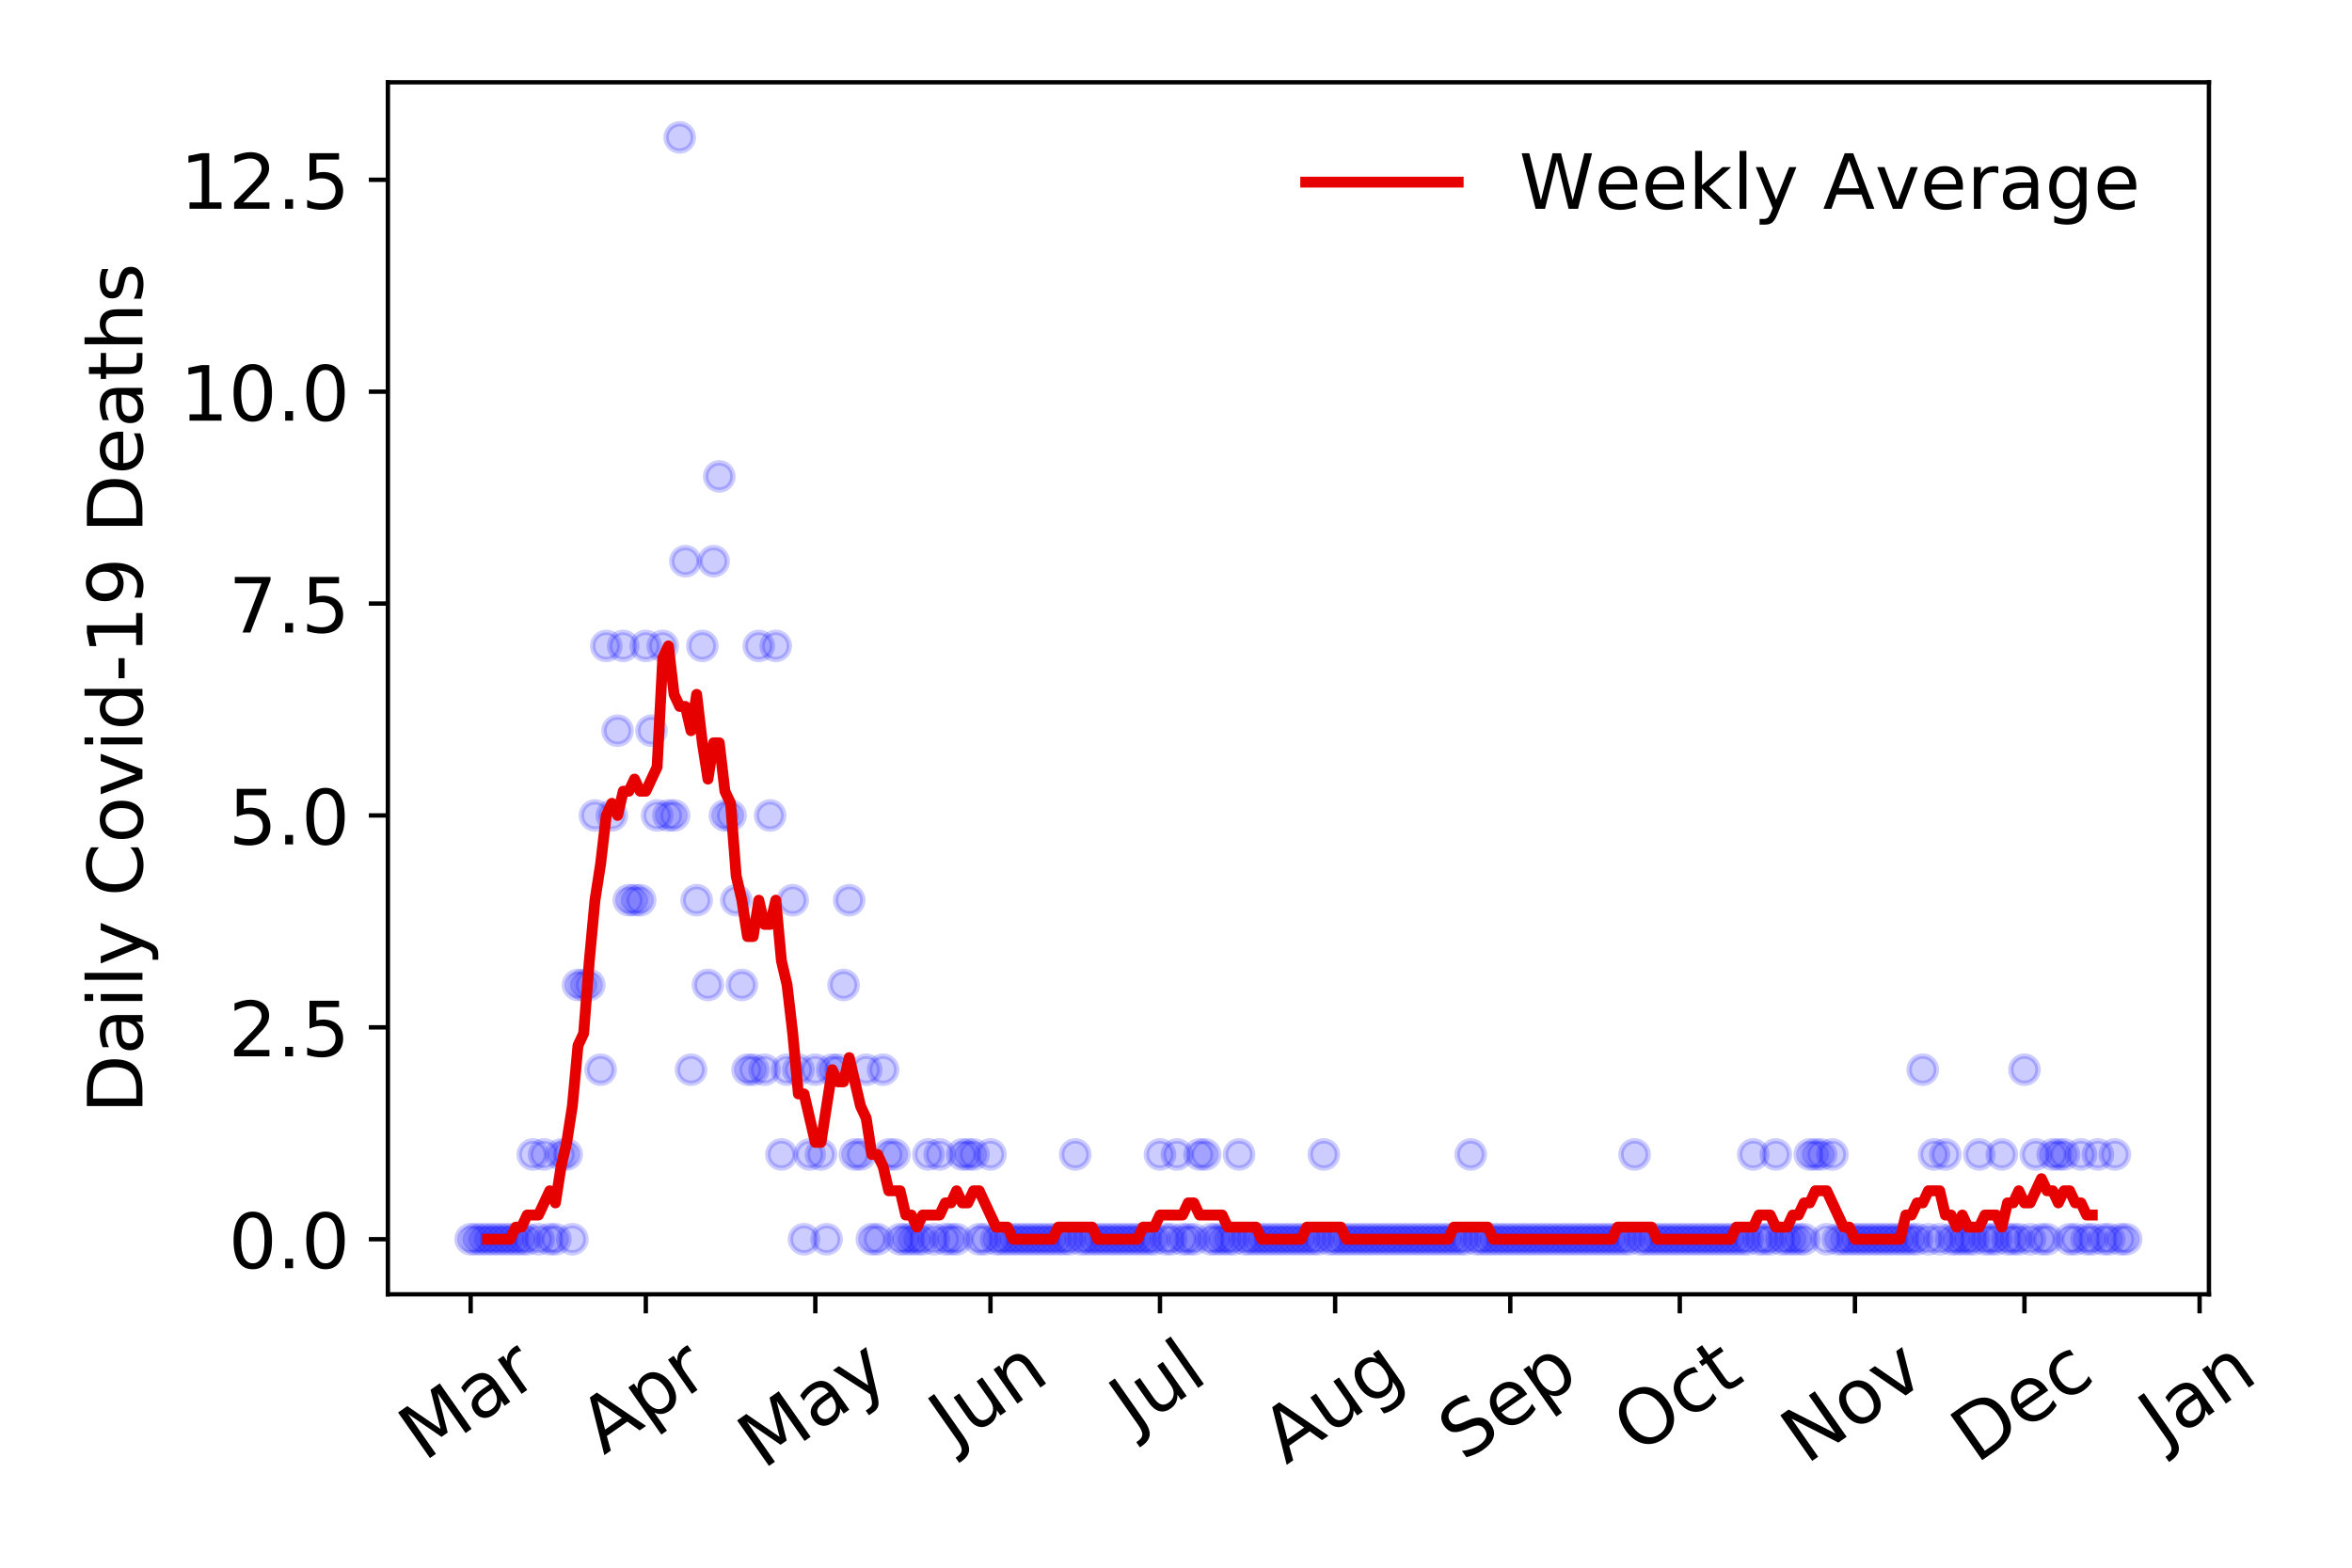 <?xml version="1.0" encoding="utf-8" standalone="no"?>
<!DOCTYPE svg PUBLIC "-//W3C//DTD SVG 1.1//EN"
  "http://www.w3.org/Graphics/SVG/1.1/DTD/svg11.dtd">
<!-- Created with matplotlib (https://matplotlib.org/) -->
<svg height="288pt" version="1.1" viewBox="0 0 432 288" width="432pt" xmlns="http://www.w3.org/2000/svg" xmlns:xlink="http://www.w3.org/1999/xlink">
 <defs>
  <style type="text/css">
*{stroke-linecap:butt;stroke-linejoin:round;}
  </style>
 </defs>
 <g id="figure_1">
  <g id="patch_1">
   <path d="M 0 288 
L 432 288 
L 432 0 
L 0 0 
z
" style="fill:#ffffff;"/>
  </g>
  <g id="axes_1">
   <g id="patch_2">
    <path d="M 71.245 237.778 
L 405.722 237.778 
L 405.722 15.12 
L 71.245 15.12 
z
" style="fill:#ffffff;"/>
   </g>
   <g id="matplotlib.axis_1">
    <g id="xtick_1">
     <g id="line2d_1">
      <defs>
       <path d="M 0 0 
L 0 3.5 
" id="mdcaf6a9f08" style="stroke:#000000;stroke-width:0.8;"/>
      </defs>
      <g>
       <use style="stroke:#000000;stroke-width:0.8;" x="86.448" xlink:href="#mdcaf6a9f08" y="237.778"/>
      </g>
     </g>
     <g id="text_1">
      <!-- Mar -->
      <defs>
       <path d="M 9.812 72.906 
L 24.516 72.906 
L 43.109 23.297 
L 61.812 72.906 
L 76.516 72.906 
L 76.516 0 
L 66.891 0 
L 66.891 64.016 
L 48.094 14.016 
L 38.188 14.016 
L 19.391 64.016 
L 19.391 0 
L 9.812 0 
z
" id="DejaVuSans-77"/>
       <path d="M 34.281 27.484 
Q 23.391 27.484 19.188 25 
Q 14.984 22.516 14.984 16.5 
Q 14.984 11.719 18.141 8.906 
Q 21.297 6.109 26.703 6.109 
Q 34.188 6.109 38.703 11.406 
Q 43.219 16.703 43.219 25.484 
L 43.219 27.484 
z
M 52.203 31.203 
L 52.203 0 
L 43.219 0 
L 43.219 8.297 
Q 40.141 3.328 35.547 0.953 
Q 30.953 -1.422 24.312 -1.422 
Q 15.922 -1.422 10.953 3.297 
Q 6 8.016 6 15.922 
Q 6 25.141 12.172 29.828 
Q 18.359 34.516 30.609 34.516 
L 43.219 34.516 
L 43.219 35.406 
Q 43.219 41.609 39.141 45 
Q 35.062 48.391 27.688 48.391 
Q 23 48.391 18.547 47.266 
Q 14.109 46.141 10.016 43.891 
L 10.016 52.203 
Q 14.938 54.109 19.578 55.047 
Q 24.219 56 28.609 56 
Q 40.484 56 46.344 49.844 
Q 52.203 43.703 52.203 31.203 
z
" id="DejaVuSans-97"/>
       <path d="M 41.109 46.297 
Q 39.594 47.172 37.812 47.578 
Q 36.031 48 33.891 48 
Q 26.266 48 22.188 43.047 
Q 18.109 38.094 18.109 28.812 
L 18.109 0 
L 9.078 0 
L 9.078 54.688 
L 18.109 54.688 
L 18.109 46.188 
Q 20.953 51.172 25.484 53.578 
Q 30.031 56 36.531 56 
Q 37.453 56 38.578 55.875 
Q 39.703 55.766 41.062 55.516 
z
" id="DejaVuSans-114"/>
      </defs>
      <g transform="translate(77.846 268.643)rotate(-35)scale(0.14 -0.14)">
       <use xlink:href="#DejaVuSans-77"/>
       <use x="86.279" xlink:href="#DejaVuSans-97"/>
       <use x="147.559" xlink:href="#DejaVuSans-114"/>
      </g>
     </g>
    </g>
    <g id="xtick_2">
     <g id="line2d_2">
      <g>
       <use style="stroke:#000000;stroke-width:0.8;" x="118.62" xlink:href="#mdcaf6a9f08" y="237.778"/>
      </g>
     </g>
     <g id="text_2">
      <!-- Apr -->
      <defs>
       <path d="M 34.188 63.188 
L 20.797 26.906 
L 47.609 26.906 
z
M 28.609 72.906 
L 39.797 72.906 
L 67.578 0 
L 57.328 0 
L 50.688 18.703 
L 17.828 18.703 
L 11.188 0 
L 0.781 0 
z
" id="DejaVuSans-65"/>
       <path d="M 18.109 8.203 
L 18.109 -20.797 
L 9.078 -20.797 
L 9.078 54.688 
L 18.109 54.688 
L 18.109 46.391 
Q 20.953 51.266 25.266 53.625 
Q 29.594 56 35.594 56 
Q 45.562 56 51.781 48.094 
Q 58.016 40.188 58.016 27.297 
Q 58.016 14.406 51.781 6.484 
Q 45.562 -1.422 35.594 -1.422 
Q 29.594 -1.422 25.266 0.953 
Q 20.953 3.328 18.109 8.203 
z
M 48.688 27.297 
Q 48.688 37.203 44.609 42.844 
Q 40.531 48.484 33.406 48.484 
Q 26.266 48.484 22.188 42.844 
Q 18.109 37.203 18.109 27.297 
Q 18.109 17.391 22.188 11.75 
Q 26.266 6.109 33.406 6.109 
Q 40.531 6.109 44.609 11.75 
Q 48.688 17.391 48.688 27.297 
z
" id="DejaVuSans-112"/>
      </defs>
      <g transform="translate(110.916 267.384)rotate(-35)scale(0.14 -0.14)">
       <use xlink:href="#DejaVuSans-65"/>
       <use x="68.408" xlink:href="#DejaVuSans-112"/>
       <use x="131.885" xlink:href="#DejaVuSans-114"/>
      </g>
     </g>
    </g>
    <g id="xtick_3">
     <g id="line2d_3">
      <g>
       <use style="stroke:#000000;stroke-width:0.8;" x="149.753" xlink:href="#mdcaf6a9f08" y="237.778"/>
      </g>
     </g>
     <g id="text_3">
      <!-- May -->
      <defs>
       <path d="M 32.172 -5.078 
Q 28.375 -14.844 24.75 -17.812 
Q 21.141 -20.797 15.094 -20.797 
L 7.906 -20.797 
L 7.906 -13.281 
L 13.188 -13.281 
Q 16.891 -13.281 18.938 -11.516 
Q 21 -9.766 23.484 -3.219 
L 25.094 0.875 
L 2.984 54.688 
L 12.5 54.688 
L 29.594 11.922 
L 46.688 54.688 
L 56.203 54.688 
z
" id="DejaVuSans-121"/>
      </defs>
      <g transform="translate(140.114 270.094)rotate(-35)scale(0.14 -0.14)">
       <use xlink:href="#DejaVuSans-77"/>
       <use x="86.279" xlink:href="#DejaVuSans-97"/>
       <use x="147.559" xlink:href="#DejaVuSans-121"/>
      </g>
     </g>
    </g>
    <g id="xtick_4">
     <g id="line2d_4">
      <g>
       <use style="stroke:#000000;stroke-width:0.8;" x="181.924" xlink:href="#mdcaf6a9f08" y="237.778"/>
      </g>
     </g>
     <g id="text_4">
      <!-- Jun -->
      <defs>
       <path d="M 9.812 72.906 
L 19.672 72.906 
L 19.672 5.078 
Q 19.672 -8.109 14.672 -14.062 
Q 9.672 -20.016 -1.422 -20.016 
L -5.172 -20.016 
L -5.172 -11.719 
L -2.094 -11.719 
Q 4.438 -11.719 7.125 -8.047 
Q 9.812 -4.391 9.812 5.078 
z
" id="DejaVuSans-74"/>
       <path d="M 8.5 21.578 
L 8.5 54.688 
L 17.484 54.688 
L 17.484 21.922 
Q 17.484 14.156 20.5 10.266 
Q 23.531 6.391 29.594 6.391 
Q 36.859 6.391 41.078 11.031 
Q 45.312 15.672 45.312 23.688 
L 45.312 54.688 
L 54.297 54.688 
L 54.297 0 
L 45.312 0 
L 45.312 8.406 
Q 42.047 3.422 37.719 1 
Q 33.406 -1.422 27.688 -1.422 
Q 18.266 -1.422 13.375 4.438 
Q 8.5 10.297 8.5 21.578 
z
M 31.109 56 
z
" id="DejaVuSans-117"/>
       <path d="M 54.891 33.016 
L 54.891 0 
L 45.906 0 
L 45.906 32.719 
Q 45.906 40.484 42.875 44.328 
Q 39.844 48.188 33.797 48.188 
Q 26.516 48.188 22.312 43.547 
Q 18.109 38.922 18.109 30.906 
L 18.109 0 
L 9.078 0 
L 9.078 54.688 
L 18.109 54.688 
L 18.109 46.188 
Q 21.344 51.125 25.703 53.562 
Q 30.078 56 35.797 56 
Q 45.219 56 50.047 50.172 
Q 54.891 44.344 54.891 33.016 
z
" id="DejaVuSans-110"/>
      </defs>
      <g transform="translate(175.181 266.039)rotate(-35)scale(0.14 -0.14)">
       <use xlink:href="#DejaVuSans-74"/>
       <use x="29.492" xlink:href="#DejaVuSans-117"/>
       <use x="92.871" xlink:href="#DejaVuSans-110"/>
      </g>
     </g>
    </g>
    <g id="xtick_5">
     <g id="line2d_5">
      <g>
       <use style="stroke:#000000;stroke-width:0.8;" x="213.058" xlink:href="#mdcaf6a9f08" y="237.778"/>
      </g>
     </g>
     <g id="text_5">
      <!-- Jul -->
      <defs>
       <path d="M 9.422 75.984 
L 18.406 75.984 
L 18.406 0 
L 9.422 0 
z
" id="DejaVuSans-108"/>
      </defs>
      <g transform="translate(208.355 263.181)rotate(-35)scale(0.14 -0.14)">
       <use xlink:href="#DejaVuSans-74"/>
       <use x="29.492" xlink:href="#DejaVuSans-117"/>
       <use x="92.871" xlink:href="#DejaVuSans-108"/>
      </g>
     </g>
    </g>
    <g id="xtick_6">
     <g id="line2d_6">
      <g>
       <use style="stroke:#000000;stroke-width:0.8;" x="245.229" xlink:href="#mdcaf6a9f08" y="237.778"/>
      </g>
     </g>
     <g id="text_6">
      <!-- Aug -->
      <defs>
       <path d="M 45.406 27.984 
Q 45.406 37.75 41.375 43.109 
Q 37.359 48.484 30.078 48.484 
Q 22.859 48.484 18.828 43.109 
Q 14.797 37.75 14.797 27.984 
Q 14.797 18.266 18.828 12.891 
Q 22.859 7.516 30.078 7.516 
Q 37.359 7.516 41.375 12.891 
Q 45.406 18.266 45.406 27.984 
z
M 54.391 6.781 
Q 54.391 -7.172 48.188 -13.984 
Q 42 -20.797 29.203 -20.797 
Q 24.469 -20.797 20.266 -20.094 
Q 16.062 -19.391 12.109 -17.922 
L 12.109 -9.188 
Q 16.062 -11.328 19.922 -12.344 
Q 23.781 -13.375 27.781 -13.375 
Q 36.625 -13.375 41.016 -8.766 
Q 45.406 -4.156 45.406 5.172 
L 45.406 9.625 
Q 42.625 4.781 38.281 2.391 
Q 33.938 0 27.875 0 
Q 17.828 0 11.672 7.656 
Q 5.516 15.328 5.516 27.984 
Q 5.516 40.672 11.672 48.328 
Q 17.828 56 27.875 56 
Q 33.938 56 38.281 53.609 
Q 42.625 51.219 45.406 46.391 
L 45.406 54.688 
L 54.391 54.688 
z
" id="DejaVuSans-103"/>
      </defs>
      <g transform="translate(236.248 269.172)rotate(-35)scale(0.14 -0.14)">
       <use xlink:href="#DejaVuSans-65"/>
       <use x="68.408" xlink:href="#DejaVuSans-117"/>
       <use x="131.787" xlink:href="#DejaVuSans-103"/>
      </g>
     </g>
    </g>
    <g id="xtick_7">
     <g id="line2d_7">
      <g>
       <use style="stroke:#000000;stroke-width:0.8;" x="277.4" xlink:href="#mdcaf6a9f08" y="237.778"/>
      </g>
     </g>
     <g id="text_7">
      <!-- Sep -->
      <defs>
       <path d="M 53.516 70.516 
L 53.516 60.891 
Q 47.906 63.578 42.922 64.891 
Q 37.938 66.219 33.297 66.219 
Q 25.25 66.219 20.875 63.094 
Q 16.5 59.969 16.5 54.203 
Q 16.5 49.359 19.406 46.891 
Q 22.312 44.438 30.422 42.922 
L 36.375 41.703 
Q 47.406 39.594 52.656 34.297 
Q 57.906 29 57.906 20.125 
Q 57.906 9.516 50.797 4.047 
Q 43.703 -1.422 29.984 -1.422 
Q 24.812 -1.422 18.969 -0.25 
Q 13.141 0.922 6.891 3.219 
L 6.891 13.375 
Q 12.891 10.016 18.656 8.297 
Q 24.422 6.594 29.984 6.594 
Q 38.422 6.594 43.016 9.906 
Q 47.609 13.234 47.609 19.391 
Q 47.609 24.75 44.312 27.781 
Q 41.016 30.812 33.5 32.328 
L 27.484 33.5 
Q 16.453 35.688 11.516 40.375 
Q 6.594 45.062 6.594 53.422 
Q 6.594 63.094 13.406 68.656 
Q 20.219 74.219 32.172 74.219 
Q 37.312 74.219 42.625 73.281 
Q 47.953 72.359 53.516 70.516 
z
" id="DejaVuSans-83"/>
       <path d="M 56.203 29.594 
L 56.203 25.203 
L 14.891 25.203 
Q 15.484 15.922 20.484 11.062 
Q 25.484 6.203 34.422 6.203 
Q 39.594 6.203 44.453 7.469 
Q 49.312 8.734 54.109 11.281 
L 54.109 2.781 
Q 49.266 0.734 44.188 -0.344 
Q 39.109 -1.422 33.891 -1.422 
Q 20.797 -1.422 13.156 6.188 
Q 5.516 13.812 5.516 26.812 
Q 5.516 40.234 12.766 48.109 
Q 20.016 56 32.328 56 
Q 43.359 56 49.781 48.891 
Q 56.203 41.797 56.203 29.594 
z
M 47.219 32.234 
Q 47.125 39.594 43.094 43.984 
Q 39.062 48.391 32.422 48.391 
Q 24.906 48.391 20.391 44.141 
Q 15.875 39.891 15.188 32.172 
z
" id="DejaVuSans-101"/>
      </defs>
      <g transform="translate(268.807 268.629)rotate(-35)scale(0.14 -0.14)">
       <use xlink:href="#DejaVuSans-83"/>
       <use x="63.477" xlink:href="#DejaVuSans-101"/>
       <use x="125" xlink:href="#DejaVuSans-112"/>
      </g>
     </g>
    </g>
    <g id="xtick_8">
     <g id="line2d_8">
      <g>
       <use style="stroke:#000000;stroke-width:0.8;" x="308.534" xlink:href="#mdcaf6a9f08" y="237.778"/>
      </g>
     </g>
     <g id="text_8">
      <!-- Oct -->
      <defs>
       <path d="M 39.406 66.219 
Q 28.656 66.219 22.328 58.203 
Q 16.016 50.203 16.016 36.375 
Q 16.016 22.609 22.328 14.594 
Q 28.656 6.594 39.406 6.594 
Q 50.141 6.594 56.422 14.594 
Q 62.703 22.609 62.703 36.375 
Q 62.703 50.203 56.422 58.203 
Q 50.141 66.219 39.406 66.219 
z
M 39.406 74.219 
Q 54.734 74.219 63.906 63.938 
Q 73.094 53.656 73.094 36.375 
Q 73.094 19.141 63.906 8.859 
Q 54.734 -1.422 39.406 -1.422 
Q 24.031 -1.422 14.812 8.828 
Q 5.609 19.094 5.609 36.375 
Q 5.609 53.656 14.812 63.938 
Q 24.031 74.219 39.406 74.219 
z
" id="DejaVuSans-79"/>
       <path d="M 48.781 52.594 
L 48.781 44.188 
Q 44.969 46.297 41.141 47.344 
Q 37.312 48.391 33.406 48.391 
Q 24.656 48.391 19.812 42.844 
Q 14.984 37.312 14.984 27.297 
Q 14.984 17.281 19.812 11.734 
Q 24.656 6.203 33.406 6.203 
Q 37.312 6.203 41.141 7.25 
Q 44.969 8.297 48.781 10.406 
L 48.781 2.094 
Q 45.016 0.344 40.984 -0.531 
Q 36.969 -1.422 32.422 -1.422 
Q 20.062 -1.422 12.781 6.344 
Q 5.516 14.109 5.516 27.297 
Q 5.516 40.672 12.859 48.328 
Q 20.219 56 33.016 56 
Q 37.156 56 41.109 55.141 
Q 45.062 54.297 48.781 52.594 
z
" id="DejaVuSans-99"/>
       <path d="M 18.312 70.219 
L 18.312 54.688 
L 36.812 54.688 
L 36.812 47.703 
L 18.312 47.703 
L 18.312 18.016 
Q 18.312 11.328 20.141 9.422 
Q 21.969 7.516 27.594 7.516 
L 36.812 7.516 
L 36.812 0 
L 27.594 0 
Q 17.188 0 13.234 3.875 
Q 9.281 7.766 9.281 18.016 
L 9.281 47.703 
L 2.688 47.703 
L 2.688 54.688 
L 9.281 54.688 
L 9.281 70.219 
z
" id="DejaVuSans-116"/>
      </defs>
      <g transform="translate(300.835 267.377)rotate(-35)scale(0.14 -0.14)">
       <use xlink:href="#DejaVuSans-79"/>
       <use x="78.711" xlink:href="#DejaVuSans-99"/>
       <use x="133.691" xlink:href="#DejaVuSans-116"/>
      </g>
     </g>
    </g>
    <g id="xtick_9">
     <g id="line2d_9">
      <g>
       <use style="stroke:#000000;stroke-width:0.8;" x="340.705" xlink:href="#mdcaf6a9f08" y="237.778"/>
      </g>
     </g>
     <g id="text_9">
      <!-- Nov -->
      <defs>
       <path d="M 9.812 72.906 
L 23.094 72.906 
L 55.422 11.922 
L 55.422 72.906 
L 64.984 72.906 
L 64.984 0 
L 51.703 0 
L 19.391 60.984 
L 19.391 0 
L 9.812 0 
z
" id="DejaVuSans-78"/>
       <path d="M 30.609 48.391 
Q 23.391 48.391 19.188 42.75 
Q 14.984 37.109 14.984 27.297 
Q 14.984 17.484 19.156 11.844 
Q 23.344 6.203 30.609 6.203 
Q 37.797 6.203 41.984 11.859 
Q 46.188 17.531 46.188 27.297 
Q 46.188 37.016 41.984 42.703 
Q 37.797 48.391 30.609 48.391 
z
M 30.609 56 
Q 42.328 56 49.016 48.375 
Q 55.719 40.766 55.719 27.297 
Q 55.719 13.875 49.016 6.219 
Q 42.328 -1.422 30.609 -1.422 
Q 18.844 -1.422 12.172 6.219 
Q 5.516 13.875 5.516 27.297 
Q 5.516 40.766 12.172 48.375 
Q 18.844 56 30.609 56 
z
" id="DejaVuSans-111"/>
       <path d="M 2.984 54.688 
L 12.5 54.688 
L 29.594 8.797 
L 46.688 54.688 
L 56.203 54.688 
L 35.688 0 
L 23.484 0 
z
" id="DejaVuSans-118"/>
      </defs>
      <g transform="translate(331.729 269.166)rotate(-35)scale(0.14 -0.14)">
       <use xlink:href="#DejaVuSans-78"/>
       <use x="74.805" xlink:href="#DejaVuSans-111"/>
       <use x="135.986" xlink:href="#DejaVuSans-118"/>
      </g>
     </g>
    </g>
    <g id="xtick_10">
     <g id="line2d_10">
      <g>
       <use style="stroke:#000000;stroke-width:0.8;" x="371.838" xlink:href="#mdcaf6a9f08" y="237.778"/>
      </g>
     </g>
     <g id="text_10">
      <!-- Dec -->
      <defs>
       <path d="M 19.672 64.797 
L 19.672 8.109 
L 31.594 8.109 
Q 46.688 8.109 53.688 14.938 
Q 60.688 21.781 60.688 36.531 
Q 60.688 51.172 53.688 57.984 
Q 46.688 64.797 31.594 64.797 
z
M 9.812 72.906 
L 30.078 72.906 
Q 51.266 72.906 61.172 64.094 
Q 71.094 55.281 71.094 36.531 
Q 71.094 17.672 61.125 8.828 
Q 51.172 0 30.078 0 
L 9.812 0 
z
" id="DejaVuSans-68"/>
      </defs>
      <g transform="translate(362.958 269.032)rotate(-35)scale(0.14 -0.14)">
       <use xlink:href="#DejaVuSans-68"/>
       <use x="77.002" xlink:href="#DejaVuSans-101"/>
       <use x="138.525" xlink:href="#DejaVuSans-99"/>
      </g>
     </g>
    </g>
    <g id="xtick_11">
     <g id="line2d_11">
      <g>
       <use style="stroke:#000000;stroke-width:0.8;" x="404.01" xlink:href="#mdcaf6a9f08" y="237.778"/>
      </g>
     </g>
     <g id="text_11">
      <!-- Jan -->
      <g transform="translate(397.386 265.871)rotate(-35)scale(0.14 -0.14)">
       <use xlink:href="#DejaVuSans-74"/>
       <use x="29.492" xlink:href="#DejaVuSans-97"/>
       <use x="90.771" xlink:href="#DejaVuSans-110"/>
      </g>
     </g>
    </g>
   </g>
   <g id="matplotlib.axis_2">
    <g id="ytick_1">
     <g id="line2d_12">
      <defs>
       <path d="M 0 0 
L -3.5 0 
" id="m3fdbdf240c" style="stroke:#000000;stroke-width:0.8;"/>
      </defs>
      <g>
       <use style="stroke:#000000;stroke-width:0.8;" x="71.245" xlink:href="#m3fdbdf240c" y="227.657"/>
      </g>
     </g>
     <g id="text_12">
      <!-- 0.0 -->
      <defs>
       <path d="M 31.781 66.406 
Q 24.172 66.406 20.328 58.906 
Q 16.5 51.422 16.5 36.375 
Q 16.5 21.391 20.328 13.891 
Q 24.172 6.391 31.781 6.391 
Q 39.453 6.391 43.281 13.891 
Q 47.125 21.391 47.125 36.375 
Q 47.125 51.422 43.281 58.906 
Q 39.453 66.406 31.781 66.406 
z
M 31.781 74.219 
Q 44.047 74.219 50.516 64.516 
Q 56.984 54.828 56.984 36.375 
Q 56.984 17.969 50.516 8.266 
Q 44.047 -1.422 31.781 -1.422 
Q 19.531 -1.422 13.062 8.266 
Q 6.594 17.969 6.594 36.375 
Q 6.594 54.828 13.062 64.516 
Q 19.531 74.219 31.781 74.219 
z
" id="DejaVuSans-48"/>
       <path d="M 10.688 12.406 
L 21 12.406 
L 21 0 
L 10.688 0 
z
" id="DejaVuSans-46"/>
      </defs>
      <g transform="translate(41.981 232.976)scale(0.14 -0.14)">
       <use xlink:href="#DejaVuSans-48"/>
       <use x="63.623" xlink:href="#DejaVuSans-46"/>
       <use x="95.41" xlink:href="#DejaVuSans-48"/>
      </g>
     </g>
    </g>
    <g id="ytick_2">
     <g id="line2d_13">
      <g>
       <use style="stroke:#000000;stroke-width:0.8;" x="71.245" xlink:href="#m3fdbdf240c" y="188.731"/>
      </g>
     </g>
     <g id="text_13">
      <!-- 2.5 -->
      <defs>
       <path d="M 19.188 8.297 
L 53.609 8.297 
L 53.609 0 
L 7.328 0 
L 7.328 8.297 
Q 12.938 14.109 22.625 23.891 
Q 32.328 33.688 34.812 36.531 
Q 39.547 41.844 41.422 45.531 
Q 43.312 49.219 43.312 52.781 
Q 43.312 58.594 39.234 62.25 
Q 35.156 65.922 28.609 65.922 
Q 23.969 65.922 18.812 64.312 
Q 13.672 62.703 7.812 59.422 
L 7.812 69.391 
Q 13.766 71.781 18.938 73 
Q 24.125 74.219 28.422 74.219 
Q 39.75 74.219 46.484 68.547 
Q 53.219 62.891 53.219 53.422 
Q 53.219 48.922 51.531 44.891 
Q 49.859 40.875 45.406 35.406 
Q 44.188 33.984 37.641 27.219 
Q 31.109 20.453 19.188 8.297 
z
" id="DejaVuSans-50"/>
       <path d="M 10.797 72.906 
L 49.516 72.906 
L 49.516 64.594 
L 19.828 64.594 
L 19.828 46.734 
Q 21.969 47.469 24.109 47.828 
Q 26.266 48.188 28.422 48.188 
Q 40.625 48.188 47.75 41.5 
Q 54.891 34.812 54.891 23.391 
Q 54.891 11.625 47.562 5.094 
Q 40.234 -1.422 26.906 -1.422 
Q 22.312 -1.422 17.547 -0.641 
Q 12.797 0.141 7.719 1.703 
L 7.719 11.625 
Q 12.109 9.234 16.797 8.062 
Q 21.484 6.891 26.703 6.891 
Q 35.156 6.891 40.078 11.328 
Q 45.016 15.766 45.016 23.391 
Q 45.016 31 40.078 35.438 
Q 35.156 39.891 26.703 39.891 
Q 22.75 39.891 18.812 39.016 
Q 14.891 38.141 10.797 36.281 
z
" id="DejaVuSans-53"/>
      </defs>
      <g transform="translate(41.981 194.05)scale(0.14 -0.14)">
       <use xlink:href="#DejaVuSans-50"/>
       <use x="63.623" xlink:href="#DejaVuSans-46"/>
       <use x="95.41" xlink:href="#DejaVuSans-53"/>
      </g>
     </g>
    </g>
    <g id="ytick_3">
     <g id="line2d_14">
      <g>
       <use style="stroke:#000000;stroke-width:0.8;" x="71.245" xlink:href="#m3fdbdf240c" y="149.805"/>
      </g>
     </g>
     <g id="text_14">
      <!-- 5.0 -->
      <g transform="translate(41.981 155.124)scale(0.14 -0.14)">
       <use xlink:href="#DejaVuSans-53"/>
       <use x="63.623" xlink:href="#DejaVuSans-46"/>
       <use x="95.41" xlink:href="#DejaVuSans-48"/>
      </g>
     </g>
    </g>
    <g id="ytick_4">
     <g id="line2d_15">
      <g>
       <use style="stroke:#000000;stroke-width:0.8;" x="71.245" xlink:href="#m3fdbdf240c" y="110.879"/>
      </g>
     </g>
     <g id="text_15">
      <!-- 7.5 -->
      <defs>
       <path d="M 8.203 72.906 
L 55.078 72.906 
L 55.078 68.703 
L 28.609 0 
L 18.312 0 
L 43.219 64.594 
L 8.203 64.594 
z
" id="DejaVuSans-55"/>
      </defs>
      <g transform="translate(41.981 116.197)scale(0.14 -0.14)">
       <use xlink:href="#DejaVuSans-55"/>
       <use x="63.623" xlink:href="#DejaVuSans-46"/>
       <use x="95.41" xlink:href="#DejaVuSans-53"/>
      </g>
     </g>
    </g>
    <g id="ytick_5">
     <g id="line2d_16">
      <g>
       <use style="stroke:#000000;stroke-width:0.8;" x="71.245" xlink:href="#m3fdbdf240c" y="71.952"/>
      </g>
     </g>
     <g id="text_16">
      <!-- 10.0 -->
      <defs>
       <path d="M 12.406 8.297 
L 28.516 8.297 
L 28.516 63.922 
L 10.984 60.406 
L 10.984 69.391 
L 28.422 72.906 
L 38.281 72.906 
L 38.281 8.297 
L 54.391 8.297 
L 54.391 0 
L 12.406 0 
z
" id="DejaVuSans-49"/>
      </defs>
      <g transform="translate(33.073 77.271)scale(0.14 -0.14)">
       <use xlink:href="#DejaVuSans-49"/>
       <use x="63.623" xlink:href="#DejaVuSans-48"/>
       <use x="127.246" xlink:href="#DejaVuSans-46"/>
       <use x="159.033" xlink:href="#DejaVuSans-48"/>
      </g>
     </g>
    </g>
    <g id="ytick_6">
     <g id="line2d_17">
      <g>
       <use style="stroke:#000000;stroke-width:0.8;" x="71.245" xlink:href="#m3fdbdf240c" y="33.026"/>
      </g>
     </g>
     <g id="text_17">
      <!-- 12.5 -->
      <g transform="translate(33.073 38.345)scale(0.14 -0.14)">
       <use xlink:href="#DejaVuSans-49"/>
       <use x="63.623" xlink:href="#DejaVuSans-50"/>
       <use x="127.246" xlink:href="#DejaVuSans-46"/>
       <use x="159.033" xlink:href="#DejaVuSans-53"/>
      </g>
     </g>
    </g>
    <g id="text_18">
     <!-- Daily Covid-19 Deaths -->
     <defs>
      <path d="M 9.422 54.688 
L 18.406 54.688 
L 18.406 0 
L 9.422 0 
z
M 9.422 75.984 
L 18.406 75.984 
L 18.406 64.594 
L 9.422 64.594 
z
" id="DejaVuSans-105"/>
      <path id="DejaVuSans-32"/>
      <path d="M 64.406 67.281 
L 64.406 56.891 
Q 59.422 61.531 53.781 63.812 
Q 48.141 66.109 41.797 66.109 
Q 29.297 66.109 22.656 58.469 
Q 16.016 50.828 16.016 36.375 
Q 16.016 21.969 22.656 14.328 
Q 29.297 6.688 41.797 6.688 
Q 48.141 6.688 53.781 8.984 
Q 59.422 11.281 64.406 15.922 
L 64.406 5.609 
Q 59.234 2.094 53.438 0.328 
Q 47.656 -1.422 41.219 -1.422 
Q 24.656 -1.422 15.125 8.703 
Q 5.609 18.844 5.609 36.375 
Q 5.609 53.953 15.125 64.078 
Q 24.656 74.219 41.219 74.219 
Q 47.75 74.219 53.531 72.484 
Q 59.328 70.75 64.406 67.281 
z
" id="DejaVuSans-67"/>
      <path d="M 45.406 46.391 
L 45.406 75.984 
L 54.391 75.984 
L 54.391 0 
L 45.406 0 
L 45.406 8.203 
Q 42.578 3.328 38.25 0.953 
Q 33.938 -1.422 27.875 -1.422 
Q 17.969 -1.422 11.734 6.484 
Q 5.516 14.406 5.516 27.297 
Q 5.516 40.188 11.734 48.094 
Q 17.969 56 27.875 56 
Q 33.938 56 38.25 53.625 
Q 42.578 51.266 45.406 46.391 
z
M 14.797 27.297 
Q 14.797 17.391 18.875 11.75 
Q 22.953 6.109 30.078 6.109 
Q 37.203 6.109 41.297 11.75 
Q 45.406 17.391 45.406 27.297 
Q 45.406 37.203 41.297 42.844 
Q 37.203 48.484 30.078 48.484 
Q 22.953 48.484 18.875 42.844 
Q 14.797 37.203 14.797 27.297 
z
" id="DejaVuSans-100"/>
      <path d="M 4.891 31.391 
L 31.203 31.391 
L 31.203 23.391 
L 4.891 23.391 
z
" id="DejaVuSans-45"/>
      <path d="M 10.984 1.516 
L 10.984 10.5 
Q 14.703 8.734 18.5 7.812 
Q 22.312 6.891 25.984 6.891 
Q 35.75 6.891 40.891 13.453 
Q 46.047 20.016 46.781 33.406 
Q 43.953 29.203 39.594 26.953 
Q 35.25 24.703 29.984 24.703 
Q 19.047 24.703 12.672 31.312 
Q 6.297 37.938 6.297 49.422 
Q 6.297 60.641 12.938 67.422 
Q 19.578 74.219 30.609 74.219 
Q 43.266 74.219 49.922 64.516 
Q 56.594 54.828 56.594 36.375 
Q 56.594 19.141 48.406 8.859 
Q 40.234 -1.422 26.422 -1.422 
Q 22.703 -1.422 18.891 -0.688 
Q 15.094 0.047 10.984 1.516 
z
M 30.609 32.422 
Q 37.25 32.422 41.125 36.953 
Q 45.016 41.5 45.016 49.422 
Q 45.016 57.281 41.125 61.844 
Q 37.25 66.406 30.609 66.406 
Q 23.969 66.406 20.094 61.844 
Q 16.219 57.281 16.219 49.422 
Q 16.219 41.5 20.094 36.953 
Q 23.969 32.422 30.609 32.422 
z
" id="DejaVuSans-57"/>
      <path d="M 54.891 33.016 
L 54.891 0 
L 45.906 0 
L 45.906 32.719 
Q 45.906 40.484 42.875 44.328 
Q 39.844 48.188 33.797 48.188 
Q 26.516 48.188 22.312 43.547 
Q 18.109 38.922 18.109 30.906 
L 18.109 0 
L 9.078 0 
L 9.078 75.984 
L 18.109 75.984 
L 18.109 46.188 
Q 21.344 51.125 25.703 53.562 
Q 30.078 56 35.797 56 
Q 45.219 56 50.047 50.172 
Q 54.891 44.344 54.891 33.016 
z
" id="DejaVuSans-104"/>
      <path d="M 44.281 53.078 
L 44.281 44.578 
Q 40.484 46.531 36.375 47.5 
Q 32.281 48.484 27.875 48.484 
Q 21.188 48.484 17.844 46.438 
Q 14.5 44.391 14.5 40.281 
Q 14.5 37.156 16.891 35.375 
Q 19.281 33.594 26.516 31.984 
L 29.594 31.297 
Q 39.156 29.25 43.188 25.516 
Q 47.219 21.781 47.219 15.094 
Q 47.219 7.469 41.188 3.016 
Q 35.156 -1.422 24.609 -1.422 
Q 20.219 -1.422 15.453 -0.562 
Q 10.688 0.297 5.422 2 
L 5.422 11.281 
Q 10.406 8.688 15.234 7.391 
Q 20.062 6.109 24.812 6.109 
Q 31.156 6.109 34.562 8.281 
Q 37.984 10.453 37.984 14.406 
Q 37.984 18.062 35.516 20.016 
Q 33.062 21.969 24.703 23.781 
L 21.578 24.516 
Q 13.234 26.266 9.516 29.906 
Q 5.812 33.547 5.812 39.891 
Q 5.812 47.609 11.281 51.797 
Q 16.75 56 26.812 56 
Q 31.781 56 36.172 55.266 
Q 40.578 54.547 44.281 53.078 
z
" id="DejaVuSans-115"/>
     </defs>
     <g transform="translate(26.162 204.56)rotate(-90)scale(0.14 -0.14)">
      <use xlink:href="#DejaVuSans-68"/>
      <use x="77.002" xlink:href="#DejaVuSans-97"/>
      <use x="138.281" xlink:href="#DejaVuSans-105"/>
      <use x="166.064" xlink:href="#DejaVuSans-108"/>
      <use x="193.848" xlink:href="#DejaVuSans-121"/>
      <use x="253.027" xlink:href="#DejaVuSans-32"/>
      <use x="284.814" xlink:href="#DejaVuSans-67"/>
      <use x="354.639" xlink:href="#DejaVuSans-111"/>
      <use x="415.82" xlink:href="#DejaVuSans-118"/>
      <use x="475" xlink:href="#DejaVuSans-105"/>
      <use x="502.783" xlink:href="#DejaVuSans-100"/>
      <use x="566.26" xlink:href="#DejaVuSans-45"/>
      <use x="602.344" xlink:href="#DejaVuSans-49"/>
      <use x="665.967" xlink:href="#DejaVuSans-57"/>
      <use x="729.59" xlink:href="#DejaVuSans-32"/>
      <use x="761.377" xlink:href="#DejaVuSans-68"/>
      <use x="838.379" xlink:href="#DejaVuSans-101"/>
      <use x="899.902" xlink:href="#DejaVuSans-97"/>
      <use x="961.182" xlink:href="#DejaVuSans-116"/>
      <use x="1000.391" xlink:href="#DejaVuSans-104"/>
      <use x="1063.77" xlink:href="#DejaVuSans-115"/>
     </g>
    </g>
   </g>
   <g id="line2d_18">
    <defs>
     <path d="M 0 2.5 
C 0.663 2.5 1.299 2.237 1.768 1.768 
C 2.237 1.299 2.5 0.663 2.5 0 
C 2.5 -0.663 2.237 -1.299 1.768 -1.768 
C 1.299 -2.237 0.663 -2.5 0 -2.5 
C -0.663 -2.5 -1.299 -2.237 -1.768 -1.768 
C -2.237 -1.299 -2.5 -0.663 -2.5 0 
C -2.5 0.663 -2.237 1.299 -1.768 1.768 
C -1.299 2.237 -0.663 2.5 0 2.5 
z
" id="m8ff4a475bd" style="stroke:#0000ff;stroke-opacity:0.2;"/>
    </defs>
    <g clip-path="url(#p5725da7a23)">
     <use style="fill:#0000ff;fill-opacity:0.2;stroke:#0000ff;stroke-opacity:0.2;" x="86.448" xlink:href="#m8ff4a475bd" y="227.657"/>
     <use style="fill:#0000ff;fill-opacity:0.2;stroke:#0000ff;stroke-opacity:0.2;" x="87.486" xlink:href="#m8ff4a475bd" y="227.657"/>
     <use style="fill:#0000ff;fill-opacity:0.2;stroke:#0000ff;stroke-opacity:0.2;" x="88.524" xlink:href="#m8ff4a475bd" y="227.657"/>
     <use style="fill:#0000ff;fill-opacity:0.2;stroke:#0000ff;stroke-opacity:0.2;" x="89.562" xlink:href="#m8ff4a475bd" y="227.657"/>
     <use style="fill:#0000ff;fill-opacity:0.2;stroke:#0000ff;stroke-opacity:0.2;" x="90.6" xlink:href="#m8ff4a475bd" y="227.657"/>
     <use style="fill:#0000ff;fill-opacity:0.2;stroke:#0000ff;stroke-opacity:0.2;" x="91.637" xlink:href="#m8ff4a475bd" y="227.657"/>
     <use style="fill:#0000ff;fill-opacity:0.2;stroke:#0000ff;stroke-opacity:0.2;" x="92.675" xlink:href="#m8ff4a475bd" y="227.657"/>
     <use style="fill:#0000ff;fill-opacity:0.2;stroke:#0000ff;stroke-opacity:0.2;" x="93.713" xlink:href="#m8ff4a475bd" y="227.657"/>
     <use style="fill:#0000ff;fill-opacity:0.2;stroke:#0000ff;stroke-opacity:0.2;" x="94.751" xlink:href="#m8ff4a475bd" y="227.657"/>
     <use style="fill:#0000ff;fill-opacity:0.2;stroke:#0000ff;stroke-opacity:0.2;" x="95.789" xlink:href="#m8ff4a475bd" y="227.657"/>
     <use style="fill:#0000ff;fill-opacity:0.2;stroke:#0000ff;stroke-opacity:0.2;" x="96.826" xlink:href="#m8ff4a475bd" y="227.657"/>
     <use style="fill:#0000ff;fill-opacity:0.2;stroke:#0000ff;stroke-opacity:0.2;" x="97.864" xlink:href="#m8ff4a475bd" y="212.087"/>
     <use style="fill:#0000ff;fill-opacity:0.2;stroke:#0000ff;stroke-opacity:0.2;" x="98.902" xlink:href="#m8ff4a475bd" y="227.657"/>
     <use style="fill:#0000ff;fill-opacity:0.2;stroke:#0000ff;stroke-opacity:0.2;" x="99.94" xlink:href="#m8ff4a475bd" y="212.087"/>
     <use style="fill:#0000ff;fill-opacity:0.2;stroke:#0000ff;stroke-opacity:0.2;" x="100.977" xlink:href="#m8ff4a475bd" y="227.657"/>
     <use style="fill:#0000ff;fill-opacity:0.2;stroke:#0000ff;stroke-opacity:0.2;" x="102.015" xlink:href="#m8ff4a475bd" y="227.657"/>
     <use style="fill:#0000ff;fill-opacity:0.2;stroke:#0000ff;stroke-opacity:0.2;" x="103.053" xlink:href="#m8ff4a475bd" y="212.087"/>
     <use style="fill:#0000ff;fill-opacity:0.2;stroke:#0000ff;stroke-opacity:0.2;" x="104.091" xlink:href="#m8ff4a475bd" y="212.087"/>
     <use style="fill:#0000ff;fill-opacity:0.2;stroke:#0000ff;stroke-opacity:0.2;" x="105.129" xlink:href="#m8ff4a475bd" y="227.657"/>
     <use style="fill:#0000ff;fill-opacity:0.2;stroke:#0000ff;stroke-opacity:0.2;" x="106.166" xlink:href="#m8ff4a475bd" y="180.946"/>
     <use style="fill:#0000ff;fill-opacity:0.2;stroke:#0000ff;stroke-opacity:0.2;" x="107.204" xlink:href="#m8ff4a475bd" y="180.946"/>
     <use style="fill:#0000ff;fill-opacity:0.2;stroke:#0000ff;stroke-opacity:0.2;" x="108.242" xlink:href="#m8ff4a475bd" y="180.946"/>
     <use style="fill:#0000ff;fill-opacity:0.2;stroke:#0000ff;stroke-opacity:0.2;" x="109.28" xlink:href="#m8ff4a475bd" y="149.805"/>
     <use style="fill:#0000ff;fill-opacity:0.2;stroke:#0000ff;stroke-opacity:0.2;" x="110.317" xlink:href="#m8ff4a475bd" y="196.516"/>
     <use style="fill:#0000ff;fill-opacity:0.2;stroke:#0000ff;stroke-opacity:0.2;" x="111.355" xlink:href="#m8ff4a475bd" y="118.664"/>
     <use style="fill:#0000ff;fill-opacity:0.2;stroke:#0000ff;stroke-opacity:0.2;" x="112.393" xlink:href="#m8ff4a475bd" y="149.805"/>
     <use style="fill:#0000ff;fill-opacity:0.2;stroke:#0000ff;stroke-opacity:0.2;" x="113.431" xlink:href="#m8ff4a475bd" y="134.234"/>
     <use style="fill:#0000ff;fill-opacity:0.2;stroke:#0000ff;stroke-opacity:0.2;" x="114.469" xlink:href="#m8ff4a475bd" y="118.664"/>
     <use style="fill:#0000ff;fill-opacity:0.2;stroke:#0000ff;stroke-opacity:0.2;" x="115.506" xlink:href="#m8ff4a475bd" y="165.375"/>
     <use style="fill:#0000ff;fill-opacity:0.2;stroke:#0000ff;stroke-opacity:0.2;" x="116.544" xlink:href="#m8ff4a475bd" y="165.375"/>
     <use style="fill:#0000ff;fill-opacity:0.2;stroke:#0000ff;stroke-opacity:0.2;" x="117.582" xlink:href="#m8ff4a475bd" y="165.375"/>
     <use style="fill:#0000ff;fill-opacity:0.2;stroke:#0000ff;stroke-opacity:0.2;" x="118.62" xlink:href="#m8ff4a475bd" y="118.664"/>
     <use style="fill:#0000ff;fill-opacity:0.2;stroke:#0000ff;stroke-opacity:0.2;" x="119.657" xlink:href="#m8ff4a475bd" y="134.234"/>
     <use style="fill:#0000ff;fill-opacity:0.2;stroke:#0000ff;stroke-opacity:0.2;" x="120.695" xlink:href="#m8ff4a475bd" y="149.805"/>
     <use style="fill:#0000ff;fill-opacity:0.2;stroke:#0000ff;stroke-opacity:0.2;" x="121.733" xlink:href="#m8ff4a475bd" y="118.664"/>
     <use style="fill:#0000ff;fill-opacity:0.2;stroke:#0000ff;stroke-opacity:0.2;" x="122.771" xlink:href="#m8ff4a475bd" y="149.805"/>
     <use style="fill:#0000ff;fill-opacity:0.2;stroke:#0000ff;stroke-opacity:0.2;" x="123.809" xlink:href="#m8ff4a475bd" y="149.805"/>
     <use style="fill:#0000ff;fill-opacity:0.2;stroke:#0000ff;stroke-opacity:0.2;" x="124.846" xlink:href="#m8ff4a475bd" y="25.241"/>
     <use style="fill:#0000ff;fill-opacity:0.2;stroke:#0000ff;stroke-opacity:0.2;" x="125.884" xlink:href="#m8ff4a475bd" y="103.093"/>
     <use style="fill:#0000ff;fill-opacity:0.2;stroke:#0000ff;stroke-opacity:0.2;" x="126.922" xlink:href="#m8ff4a475bd" y="196.516"/>
     <use style="fill:#0000ff;fill-opacity:0.2;stroke:#0000ff;stroke-opacity:0.2;" x="127.96" xlink:href="#m8ff4a475bd" y="165.375"/>
     <use style="fill:#0000ff;fill-opacity:0.2;stroke:#0000ff;stroke-opacity:0.2;" x="128.998" xlink:href="#m8ff4a475bd" y="118.664"/>
     <use style="fill:#0000ff;fill-opacity:0.2;stroke:#0000ff;stroke-opacity:0.2;" x="130.035" xlink:href="#m8ff4a475bd" y="180.946"/>
     <use style="fill:#0000ff;fill-opacity:0.2;stroke:#0000ff;stroke-opacity:0.2;" x="131.073" xlink:href="#m8ff4a475bd" y="103.093"/>
     <use style="fill:#0000ff;fill-opacity:0.2;stroke:#0000ff;stroke-opacity:0.2;" x="132.111" xlink:href="#m8ff4a475bd" y="87.523"/>
     <use style="fill:#0000ff;fill-opacity:0.2;stroke:#0000ff;stroke-opacity:0.2;" x="133.149" xlink:href="#m8ff4a475bd" y="149.805"/>
     <use style="fill:#0000ff;fill-opacity:0.2;stroke:#0000ff;stroke-opacity:0.2;" x="134.186" xlink:href="#m8ff4a475bd" y="149.805"/>
     <use style="fill:#0000ff;fill-opacity:0.2;stroke:#0000ff;stroke-opacity:0.2;" x="135.224" xlink:href="#m8ff4a475bd" y="165.375"/>
     <use style="fill:#0000ff;fill-opacity:0.2;stroke:#0000ff;stroke-opacity:0.2;" x="136.262" xlink:href="#m8ff4a475bd" y="180.946"/>
     <use style="fill:#0000ff;fill-opacity:0.2;stroke:#0000ff;stroke-opacity:0.2;" x="137.3" xlink:href="#m8ff4a475bd" y="196.516"/>
     <use style="fill:#0000ff;fill-opacity:0.2;stroke:#0000ff;stroke-opacity:0.2;" x="138.338" xlink:href="#m8ff4a475bd" y="196.516"/>
     <use style="fill:#0000ff;fill-opacity:0.2;stroke:#0000ff;stroke-opacity:0.2;" x="139.375" xlink:href="#m8ff4a475bd" y="118.664"/>
     <use style="fill:#0000ff;fill-opacity:0.2;stroke:#0000ff;stroke-opacity:0.2;" x="140.413" xlink:href="#m8ff4a475bd" y="196.516"/>
     <use style="fill:#0000ff;fill-opacity:0.2;stroke:#0000ff;stroke-opacity:0.2;" x="141.451" xlink:href="#m8ff4a475bd" y="149.805"/>
     <use style="fill:#0000ff;fill-opacity:0.2;stroke:#0000ff;stroke-opacity:0.2;" x="142.489" xlink:href="#m8ff4a475bd" y="118.664"/>
     <use style="fill:#0000ff;fill-opacity:0.2;stroke:#0000ff;stroke-opacity:0.2;" x="143.526" xlink:href="#m8ff4a475bd" y="212.087"/>
     <use style="fill:#0000ff;fill-opacity:0.2;stroke:#0000ff;stroke-opacity:0.2;" x="144.564" xlink:href="#m8ff4a475bd" y="196.516"/>
     <use style="fill:#0000ff;fill-opacity:0.2;stroke:#0000ff;stroke-opacity:0.2;" x="145.602" xlink:href="#m8ff4a475bd" y="165.375"/>
     <use style="fill:#0000ff;fill-opacity:0.2;stroke:#0000ff;stroke-opacity:0.2;" x="146.64" xlink:href="#m8ff4a475bd" y="196.516"/>
     <use style="fill:#0000ff;fill-opacity:0.2;stroke:#0000ff;stroke-opacity:0.2;" x="147.678" xlink:href="#m8ff4a475bd" y="227.657"/>
     <use style="fill:#0000ff;fill-opacity:0.2;stroke:#0000ff;stroke-opacity:0.2;" x="148.715" xlink:href="#m8ff4a475bd" y="212.087"/>
     <use style="fill:#0000ff;fill-opacity:0.2;stroke:#0000ff;stroke-opacity:0.2;" x="149.753" xlink:href="#m8ff4a475bd" y="196.516"/>
     <use style="fill:#0000ff;fill-opacity:0.2;stroke:#0000ff;stroke-opacity:0.2;" x="150.791" xlink:href="#m8ff4a475bd" y="212.087"/>
     <use style="fill:#0000ff;fill-opacity:0.2;stroke:#0000ff;stroke-opacity:0.2;" x="151.829" xlink:href="#m8ff4a475bd" y="227.657"/>
     <use style="fill:#0000ff;fill-opacity:0.2;stroke:#0000ff;stroke-opacity:0.2;" x="152.866" xlink:href="#m8ff4a475bd" y="196.516"/>
     <use style="fill:#0000ff;fill-opacity:0.2;stroke:#0000ff;stroke-opacity:0.2;" x="153.904" xlink:href="#m8ff4a475bd" y="196.516"/>
     <use style="fill:#0000ff;fill-opacity:0.2;stroke:#0000ff;stroke-opacity:0.2;" x="154.942" xlink:href="#m8ff4a475bd" y="180.946"/>
     <use style="fill:#0000ff;fill-opacity:0.2;stroke:#0000ff;stroke-opacity:0.2;" x="155.98" xlink:href="#m8ff4a475bd" y="165.375"/>
     <use style="fill:#0000ff;fill-opacity:0.2;stroke:#0000ff;stroke-opacity:0.2;" x="157.018" xlink:href="#m8ff4a475bd" y="212.087"/>
     <use style="fill:#0000ff;fill-opacity:0.2;stroke:#0000ff;stroke-opacity:0.2;" x="158.055" xlink:href="#m8ff4a475bd" y="212.087"/>
     <use style="fill:#0000ff;fill-opacity:0.2;stroke:#0000ff;stroke-opacity:0.2;" x="159.093" xlink:href="#m8ff4a475bd" y="196.516"/>
     <use style="fill:#0000ff;fill-opacity:0.2;stroke:#0000ff;stroke-opacity:0.2;" x="160.131" xlink:href="#m8ff4a475bd" y="227.657"/>
     <use style="fill:#0000ff;fill-opacity:0.2;stroke:#0000ff;stroke-opacity:0.2;" x="161.169" xlink:href="#m8ff4a475bd" y="227.657"/>
     <use style="fill:#0000ff;fill-opacity:0.2;stroke:#0000ff;stroke-opacity:0.2;" x="162.207" xlink:href="#m8ff4a475bd" y="196.516"/>
     <use style="fill:#0000ff;fill-opacity:0.2;stroke:#0000ff;stroke-opacity:0.2;" x="163.244" xlink:href="#m8ff4a475bd" y="212.087"/>
     <use style="fill:#0000ff;fill-opacity:0.2;stroke:#0000ff;stroke-opacity:0.2;" x="164.282" xlink:href="#m8ff4a475bd" y="212.087"/>
     <use style="fill:#0000ff;fill-opacity:0.2;stroke:#0000ff;stroke-opacity:0.2;" x="165.32" xlink:href="#m8ff4a475bd" y="227.657"/>
     <use style="fill:#0000ff;fill-opacity:0.2;stroke:#0000ff;stroke-opacity:0.2;" x="166.358" xlink:href="#m8ff4a475bd" y="227.657"/>
     <use style="fill:#0000ff;fill-opacity:0.2;stroke:#0000ff;stroke-opacity:0.2;" x="167.395" xlink:href="#m8ff4a475bd" y="227.657"/>
     <use style="fill:#0000ff;fill-opacity:0.2;stroke:#0000ff;stroke-opacity:0.2;" x="168.433" xlink:href="#m8ff4a475bd" y="227.657"/>
     <use style="fill:#0000ff;fill-opacity:0.2;stroke:#0000ff;stroke-opacity:0.2;" x="169.471" xlink:href="#m8ff4a475bd" y="227.657"/>
     <use style="fill:#0000ff;fill-opacity:0.2;stroke:#0000ff;stroke-opacity:0.2;" x="170.509" xlink:href="#m8ff4a475bd" y="212.087"/>
     <use style="fill:#0000ff;fill-opacity:0.2;stroke:#0000ff;stroke-opacity:0.2;" x="171.547" xlink:href="#m8ff4a475bd" y="227.657"/>
     <use style="fill:#0000ff;fill-opacity:0.2;stroke:#0000ff;stroke-opacity:0.2;" x="172.584" xlink:href="#m8ff4a475bd" y="212.087"/>
     <use style="fill:#0000ff;fill-opacity:0.2;stroke:#0000ff;stroke-opacity:0.2;" x="173.622" xlink:href="#m8ff4a475bd" y="227.657"/>
     <use style="fill:#0000ff;fill-opacity:0.2;stroke:#0000ff;stroke-opacity:0.2;" x="174.66" xlink:href="#m8ff4a475bd" y="227.657"/>
     <use style="fill:#0000ff;fill-opacity:0.2;stroke:#0000ff;stroke-opacity:0.2;" x="175.698" xlink:href="#m8ff4a475bd" y="227.657"/>
     <use style="fill:#0000ff;fill-opacity:0.2;stroke:#0000ff;stroke-opacity:0.2;" x="176.735" xlink:href="#m8ff4a475bd" y="212.087"/>
     <use style="fill:#0000ff;fill-opacity:0.2;stroke:#0000ff;stroke-opacity:0.2;" x="177.773" xlink:href="#m8ff4a475bd" y="212.087"/>
     <use style="fill:#0000ff;fill-opacity:0.2;stroke:#0000ff;stroke-opacity:0.2;" x="178.811" xlink:href="#m8ff4a475bd" y="212.087"/>
     <use style="fill:#0000ff;fill-opacity:0.2;stroke:#0000ff;stroke-opacity:0.2;" x="179.849" xlink:href="#m8ff4a475bd" y="227.657"/>
     <use style="fill:#0000ff;fill-opacity:0.2;stroke:#0000ff;stroke-opacity:0.2;" x="180.887" xlink:href="#m8ff4a475bd" y="227.657"/>
     <use style="fill:#0000ff;fill-opacity:0.2;stroke:#0000ff;stroke-opacity:0.2;" x="181.924" xlink:href="#m8ff4a475bd" y="212.087"/>
     <use style="fill:#0000ff;fill-opacity:0.2;stroke:#0000ff;stroke-opacity:0.2;" x="182.962" xlink:href="#m8ff4a475bd" y="227.657"/>
     <use style="fill:#0000ff;fill-opacity:0.2;stroke:#0000ff;stroke-opacity:0.2;" x="184" xlink:href="#m8ff4a475bd" y="227.657"/>
     <use style="fill:#0000ff;fill-opacity:0.2;stroke:#0000ff;stroke-opacity:0.2;" x="185.038" xlink:href="#m8ff4a475bd" y="227.657"/>
     <use style="fill:#0000ff;fill-opacity:0.2;stroke:#0000ff;stroke-opacity:0.2;" x="186.075" xlink:href="#m8ff4a475bd" y="227.657"/>
     <use style="fill:#0000ff;fill-opacity:0.2;stroke:#0000ff;stroke-opacity:0.2;" x="187.113" xlink:href="#m8ff4a475bd" y="227.657"/>
     <use style="fill:#0000ff;fill-opacity:0.2;stroke:#0000ff;stroke-opacity:0.2;" x="188.151" xlink:href="#m8ff4a475bd" y="227.657"/>
     <use style="fill:#0000ff;fill-opacity:0.2;stroke:#0000ff;stroke-opacity:0.2;" x="189.189" xlink:href="#m8ff4a475bd" y="227.657"/>
     <use style="fill:#0000ff;fill-opacity:0.2;stroke:#0000ff;stroke-opacity:0.2;" x="190.227" xlink:href="#m8ff4a475bd" y="227.657"/>
     <use style="fill:#0000ff;fill-opacity:0.2;stroke:#0000ff;stroke-opacity:0.2;" x="191.264" xlink:href="#m8ff4a475bd" y="227.657"/>
     <use style="fill:#0000ff;fill-opacity:0.2;stroke:#0000ff;stroke-opacity:0.2;" x="192.302" xlink:href="#m8ff4a475bd" y="227.657"/>
     <use style="fill:#0000ff;fill-opacity:0.2;stroke:#0000ff;stroke-opacity:0.2;" x="193.34" xlink:href="#m8ff4a475bd" y="227.657"/>
     <use style="fill:#0000ff;fill-opacity:0.2;stroke:#0000ff;stroke-opacity:0.2;" x="194.378" xlink:href="#m8ff4a475bd" y="227.657"/>
     <use style="fill:#0000ff;fill-opacity:0.2;stroke:#0000ff;stroke-opacity:0.2;" x="195.416" xlink:href="#m8ff4a475bd" y="227.657"/>
     <use style="fill:#0000ff;fill-opacity:0.2;stroke:#0000ff;stroke-opacity:0.2;" x="196.453" xlink:href="#m8ff4a475bd" y="227.657"/>
     <use style="fill:#0000ff;fill-opacity:0.2;stroke:#0000ff;stroke-opacity:0.2;" x="197.491" xlink:href="#m8ff4a475bd" y="212.087"/>
     <use style="fill:#0000ff;fill-opacity:0.2;stroke:#0000ff;stroke-opacity:0.2;" x="198.529" xlink:href="#m8ff4a475bd" y="227.657"/>
     <use style="fill:#0000ff;fill-opacity:0.2;stroke:#0000ff;stroke-opacity:0.2;" x="199.567" xlink:href="#m8ff4a475bd" y="227.657"/>
     <use style="fill:#0000ff;fill-opacity:0.2;stroke:#0000ff;stroke-opacity:0.2;" x="200.604" xlink:href="#m8ff4a475bd" y="227.657"/>
     <use style="fill:#0000ff;fill-opacity:0.2;stroke:#0000ff;stroke-opacity:0.2;" x="201.642" xlink:href="#m8ff4a475bd" y="227.657"/>
     <use style="fill:#0000ff;fill-opacity:0.2;stroke:#0000ff;stroke-opacity:0.2;" x="202.68" xlink:href="#m8ff4a475bd" y="227.657"/>
     <use style="fill:#0000ff;fill-opacity:0.2;stroke:#0000ff;stroke-opacity:0.2;" x="203.718" xlink:href="#m8ff4a475bd" y="227.657"/>
     <use style="fill:#0000ff;fill-opacity:0.2;stroke:#0000ff;stroke-opacity:0.2;" x="204.756" xlink:href="#m8ff4a475bd" y="227.657"/>
     <use style="fill:#0000ff;fill-opacity:0.2;stroke:#0000ff;stroke-opacity:0.2;" x="205.793" xlink:href="#m8ff4a475bd" y="227.657"/>
     <use style="fill:#0000ff;fill-opacity:0.2;stroke:#0000ff;stroke-opacity:0.2;" x="206.831" xlink:href="#m8ff4a475bd" y="227.657"/>
     <use style="fill:#0000ff;fill-opacity:0.2;stroke:#0000ff;stroke-opacity:0.2;" x="207.869" xlink:href="#m8ff4a475bd" y="227.657"/>
     <use style="fill:#0000ff;fill-opacity:0.2;stroke:#0000ff;stroke-opacity:0.2;" x="208.907" xlink:href="#m8ff4a475bd" y="227.657"/>
     <use style="fill:#0000ff;fill-opacity:0.2;stroke:#0000ff;stroke-opacity:0.2;" x="209.944" xlink:href="#m8ff4a475bd" y="227.657"/>
     <use style="fill:#0000ff;fill-opacity:0.2;stroke:#0000ff;stroke-opacity:0.2;" x="210.982" xlink:href="#m8ff4a475bd" y="227.657"/>
     <use style="fill:#0000ff;fill-opacity:0.2;stroke:#0000ff;stroke-opacity:0.2;" x="212.02" xlink:href="#m8ff4a475bd" y="227.657"/>
     <use style="fill:#0000ff;fill-opacity:0.2;stroke:#0000ff;stroke-opacity:0.2;" x="213.058" xlink:href="#m8ff4a475bd" y="212.087"/>
     <use style="fill:#0000ff;fill-opacity:0.2;stroke:#0000ff;stroke-opacity:0.2;" x="214.096" xlink:href="#m8ff4a475bd" y="227.657"/>
     <use style="fill:#0000ff;fill-opacity:0.2;stroke:#0000ff;stroke-opacity:0.2;" x="215.133" xlink:href="#m8ff4a475bd" y="227.657"/>
     <use style="fill:#0000ff;fill-opacity:0.2;stroke:#0000ff;stroke-opacity:0.2;" x="216.171" xlink:href="#m8ff4a475bd" y="212.087"/>
     <use style="fill:#0000ff;fill-opacity:0.2;stroke:#0000ff;stroke-opacity:0.2;" x="217.209" xlink:href="#m8ff4a475bd" y="227.657"/>
     <use style="fill:#0000ff;fill-opacity:0.2;stroke:#0000ff;stroke-opacity:0.2;" x="218.247" xlink:href="#m8ff4a475bd" y="227.657"/>
     <use style="fill:#0000ff;fill-opacity:0.2;stroke:#0000ff;stroke-opacity:0.2;" x="219.284" xlink:href="#m8ff4a475bd" y="227.657"/>
     <use style="fill:#0000ff;fill-opacity:0.2;stroke:#0000ff;stroke-opacity:0.2;" x="220.322" xlink:href="#m8ff4a475bd" y="212.087"/>
     <use style="fill:#0000ff;fill-opacity:0.2;stroke:#0000ff;stroke-opacity:0.2;" x="221.36" xlink:href="#m8ff4a475bd" y="212.087"/>
     <use style="fill:#0000ff;fill-opacity:0.2;stroke:#0000ff;stroke-opacity:0.2;" x="222.398" xlink:href="#m8ff4a475bd" y="227.657"/>
     <use style="fill:#0000ff;fill-opacity:0.2;stroke:#0000ff;stroke-opacity:0.2;" x="223.436" xlink:href="#m8ff4a475bd" y="227.657"/>
     <use style="fill:#0000ff;fill-opacity:0.2;stroke:#0000ff;stroke-opacity:0.2;" x="224.473" xlink:href="#m8ff4a475bd" y="227.657"/>
     <use style="fill:#0000ff;fill-opacity:0.2;stroke:#0000ff;stroke-opacity:0.2;" x="225.511" xlink:href="#m8ff4a475bd" y="227.657"/>
     <use style="fill:#0000ff;fill-opacity:0.2;stroke:#0000ff;stroke-opacity:0.2;" x="226.549" xlink:href="#m8ff4a475bd" y="227.657"/>
     <use style="fill:#0000ff;fill-opacity:0.2;stroke:#0000ff;stroke-opacity:0.2;" x="227.587" xlink:href="#m8ff4a475bd" y="212.087"/>
     <use style="fill:#0000ff;fill-opacity:0.2;stroke:#0000ff;stroke-opacity:0.2;" x="228.625" xlink:href="#m8ff4a475bd" y="227.657"/>
     <use style="fill:#0000ff;fill-opacity:0.2;stroke:#0000ff;stroke-opacity:0.2;" x="229.662" xlink:href="#m8ff4a475bd" y="227.657"/>
     <use style="fill:#0000ff;fill-opacity:0.2;stroke:#0000ff;stroke-opacity:0.2;" x="230.7" xlink:href="#m8ff4a475bd" y="227.657"/>
     <use style="fill:#0000ff;fill-opacity:0.2;stroke:#0000ff;stroke-opacity:0.2;" x="231.738" xlink:href="#m8ff4a475bd" y="227.657"/>
     <use style="fill:#0000ff;fill-opacity:0.2;stroke:#0000ff;stroke-opacity:0.2;" x="232.776" xlink:href="#m8ff4a475bd" y="227.657"/>
     <use style="fill:#0000ff;fill-opacity:0.2;stroke:#0000ff;stroke-opacity:0.2;" x="233.813" xlink:href="#m8ff4a475bd" y="227.657"/>
     <use style="fill:#0000ff;fill-opacity:0.2;stroke:#0000ff;stroke-opacity:0.2;" x="234.851" xlink:href="#m8ff4a475bd" y="227.657"/>
     <use style="fill:#0000ff;fill-opacity:0.2;stroke:#0000ff;stroke-opacity:0.2;" x="235.889" xlink:href="#m8ff4a475bd" y="227.657"/>
     <use style="fill:#0000ff;fill-opacity:0.2;stroke:#0000ff;stroke-opacity:0.2;" x="236.927" xlink:href="#m8ff4a475bd" y="227.657"/>
     <use style="fill:#0000ff;fill-opacity:0.2;stroke:#0000ff;stroke-opacity:0.2;" x="237.965" xlink:href="#m8ff4a475bd" y="227.657"/>
     <use style="fill:#0000ff;fill-opacity:0.2;stroke:#0000ff;stroke-opacity:0.2;" x="239.002" xlink:href="#m8ff4a475bd" y="227.657"/>
     <use style="fill:#0000ff;fill-opacity:0.2;stroke:#0000ff;stroke-opacity:0.2;" x="240.04" xlink:href="#m8ff4a475bd" y="227.657"/>
     <use style="fill:#0000ff;fill-opacity:0.2;stroke:#0000ff;stroke-opacity:0.2;" x="241.078" xlink:href="#m8ff4a475bd" y="227.657"/>
     <use style="fill:#0000ff;fill-opacity:0.2;stroke:#0000ff;stroke-opacity:0.2;" x="242.116" xlink:href="#m8ff4a475bd" y="227.657"/>
     <use style="fill:#0000ff;fill-opacity:0.2;stroke:#0000ff;stroke-opacity:0.2;" x="243.153" xlink:href="#m8ff4a475bd" y="212.087"/>
     <use style="fill:#0000ff;fill-opacity:0.2;stroke:#0000ff;stroke-opacity:0.2;" x="244.191" xlink:href="#m8ff4a475bd" y="227.657"/>
     <use style="fill:#0000ff;fill-opacity:0.2;stroke:#0000ff;stroke-opacity:0.2;" x="245.229" xlink:href="#m8ff4a475bd" y="227.657"/>
     <use style="fill:#0000ff;fill-opacity:0.2;stroke:#0000ff;stroke-opacity:0.2;" x="246.267" xlink:href="#m8ff4a475bd" y="227.657"/>
     <use style="fill:#0000ff;fill-opacity:0.2;stroke:#0000ff;stroke-opacity:0.2;" x="247.305" xlink:href="#m8ff4a475bd" y="227.657"/>
     <use style="fill:#0000ff;fill-opacity:0.2;stroke:#0000ff;stroke-opacity:0.2;" x="248.342" xlink:href="#m8ff4a475bd" y="227.657"/>
     <use style="fill:#0000ff;fill-opacity:0.2;stroke:#0000ff;stroke-opacity:0.2;" x="249.38" xlink:href="#m8ff4a475bd" y="227.657"/>
     <use style="fill:#0000ff;fill-opacity:0.2;stroke:#0000ff;stroke-opacity:0.2;" x="250.418" xlink:href="#m8ff4a475bd" y="227.657"/>
     <use style="fill:#0000ff;fill-opacity:0.2;stroke:#0000ff;stroke-opacity:0.2;" x="251.456" xlink:href="#m8ff4a475bd" y="227.657"/>
     <use style="fill:#0000ff;fill-opacity:0.2;stroke:#0000ff;stroke-opacity:0.2;" x="252.493" xlink:href="#m8ff4a475bd" y="227.657"/>
     <use style="fill:#0000ff;fill-opacity:0.2;stroke:#0000ff;stroke-opacity:0.2;" x="253.531" xlink:href="#m8ff4a475bd" y="227.657"/>
     <use style="fill:#0000ff;fill-opacity:0.2;stroke:#0000ff;stroke-opacity:0.2;" x="254.569" xlink:href="#m8ff4a475bd" y="227.657"/>
     <use style="fill:#0000ff;fill-opacity:0.2;stroke:#0000ff;stroke-opacity:0.2;" x="255.607" xlink:href="#m8ff4a475bd" y="227.657"/>
     <use style="fill:#0000ff;fill-opacity:0.2;stroke:#0000ff;stroke-opacity:0.2;" x="256.645" xlink:href="#m8ff4a475bd" y="227.657"/>
     <use style="fill:#0000ff;fill-opacity:0.2;stroke:#0000ff;stroke-opacity:0.2;" x="257.682" xlink:href="#m8ff4a475bd" y="227.657"/>
     <use style="fill:#0000ff;fill-opacity:0.2;stroke:#0000ff;stroke-opacity:0.2;" x="258.72" xlink:href="#m8ff4a475bd" y="227.657"/>
     <use style="fill:#0000ff;fill-opacity:0.2;stroke:#0000ff;stroke-opacity:0.2;" x="259.758" xlink:href="#m8ff4a475bd" y="227.657"/>
     <use style="fill:#0000ff;fill-opacity:0.2;stroke:#0000ff;stroke-opacity:0.2;" x="260.796" xlink:href="#m8ff4a475bd" y="227.657"/>
     <use style="fill:#0000ff;fill-opacity:0.2;stroke:#0000ff;stroke-opacity:0.2;" x="261.834" xlink:href="#m8ff4a475bd" y="227.657"/>
     <use style="fill:#0000ff;fill-opacity:0.2;stroke:#0000ff;stroke-opacity:0.2;" x="262.871" xlink:href="#m8ff4a475bd" y="227.657"/>
     <use style="fill:#0000ff;fill-opacity:0.2;stroke:#0000ff;stroke-opacity:0.2;" x="263.909" xlink:href="#m8ff4a475bd" y="227.657"/>
     <use style="fill:#0000ff;fill-opacity:0.2;stroke:#0000ff;stroke-opacity:0.2;" x="264.947" xlink:href="#m8ff4a475bd" y="227.657"/>
     <use style="fill:#0000ff;fill-opacity:0.2;stroke:#0000ff;stroke-opacity:0.2;" x="265.985" xlink:href="#m8ff4a475bd" y="227.657"/>
     <use style="fill:#0000ff;fill-opacity:0.2;stroke:#0000ff;stroke-opacity:0.2;" x="267.022" xlink:href="#m8ff4a475bd" y="227.657"/>
     <use style="fill:#0000ff;fill-opacity:0.2;stroke:#0000ff;stroke-opacity:0.2;" x="268.06" xlink:href="#m8ff4a475bd" y="227.657"/>
     <use style="fill:#0000ff;fill-opacity:0.2;stroke:#0000ff;stroke-opacity:0.2;" x="269.098" xlink:href="#m8ff4a475bd" y="227.657"/>
     <use style="fill:#0000ff;fill-opacity:0.2;stroke:#0000ff;stroke-opacity:0.2;" x="270.136" xlink:href="#m8ff4a475bd" y="212.087"/>
     <use style="fill:#0000ff;fill-opacity:0.2;stroke:#0000ff;stroke-opacity:0.2;" x="271.174" xlink:href="#m8ff4a475bd" y="227.657"/>
     <use style="fill:#0000ff;fill-opacity:0.2;stroke:#0000ff;stroke-opacity:0.2;" x="272.211" xlink:href="#m8ff4a475bd" y="227.657"/>
     <use style="fill:#0000ff;fill-opacity:0.2;stroke:#0000ff;stroke-opacity:0.2;" x="273.249" xlink:href="#m8ff4a475bd" y="227.657"/>
     <use style="fill:#0000ff;fill-opacity:0.2;stroke:#0000ff;stroke-opacity:0.2;" x="274.287" xlink:href="#m8ff4a475bd" y="227.657"/>
     <use style="fill:#0000ff;fill-opacity:0.2;stroke:#0000ff;stroke-opacity:0.2;" x="275.325" xlink:href="#m8ff4a475bd" y="227.657"/>
     <use style="fill:#0000ff;fill-opacity:0.2;stroke:#0000ff;stroke-opacity:0.2;" x="276.362" xlink:href="#m8ff4a475bd" y="227.657"/>
     <use style="fill:#0000ff;fill-opacity:0.2;stroke:#0000ff;stroke-opacity:0.2;" x="277.4" xlink:href="#m8ff4a475bd" y="227.657"/>
     <use style="fill:#0000ff;fill-opacity:0.2;stroke:#0000ff;stroke-opacity:0.2;" x="278.438" xlink:href="#m8ff4a475bd" y="227.657"/>
     <use style="fill:#0000ff;fill-opacity:0.2;stroke:#0000ff;stroke-opacity:0.2;" x="279.476" xlink:href="#m8ff4a475bd" y="227.657"/>
     <use style="fill:#0000ff;fill-opacity:0.2;stroke:#0000ff;stroke-opacity:0.2;" x="280.514" xlink:href="#m8ff4a475bd" y="227.657"/>
     <use style="fill:#0000ff;fill-opacity:0.2;stroke:#0000ff;stroke-opacity:0.2;" x="281.551" xlink:href="#m8ff4a475bd" y="227.657"/>
     <use style="fill:#0000ff;fill-opacity:0.2;stroke:#0000ff;stroke-opacity:0.2;" x="282.589" xlink:href="#m8ff4a475bd" y="227.657"/>
     <use style="fill:#0000ff;fill-opacity:0.2;stroke:#0000ff;stroke-opacity:0.2;" x="283.627" xlink:href="#m8ff4a475bd" y="227.657"/>
     <use style="fill:#0000ff;fill-opacity:0.2;stroke:#0000ff;stroke-opacity:0.2;" x="284.665" xlink:href="#m8ff4a475bd" y="227.657"/>
     <use style="fill:#0000ff;fill-opacity:0.2;stroke:#0000ff;stroke-opacity:0.2;" x="285.702" xlink:href="#m8ff4a475bd" y="227.657"/>
     <use style="fill:#0000ff;fill-opacity:0.2;stroke:#0000ff;stroke-opacity:0.2;" x="286.74" xlink:href="#m8ff4a475bd" y="227.657"/>
     <use style="fill:#0000ff;fill-opacity:0.2;stroke:#0000ff;stroke-opacity:0.2;" x="287.778" xlink:href="#m8ff4a475bd" y="227.657"/>
     <use style="fill:#0000ff;fill-opacity:0.2;stroke:#0000ff;stroke-opacity:0.2;" x="288.816" xlink:href="#m8ff4a475bd" y="227.657"/>
     <use style="fill:#0000ff;fill-opacity:0.2;stroke:#0000ff;stroke-opacity:0.2;" x="289.854" xlink:href="#m8ff4a475bd" y="227.657"/>
     <use style="fill:#0000ff;fill-opacity:0.2;stroke:#0000ff;stroke-opacity:0.2;" x="290.891" xlink:href="#m8ff4a475bd" y="227.657"/>
     <use style="fill:#0000ff;fill-opacity:0.2;stroke:#0000ff;stroke-opacity:0.2;" x="291.929" xlink:href="#m8ff4a475bd" y="227.657"/>
     <use style="fill:#0000ff;fill-opacity:0.2;stroke:#0000ff;stroke-opacity:0.2;" x="292.967" xlink:href="#m8ff4a475bd" y="227.657"/>
     <use style="fill:#0000ff;fill-opacity:0.2;stroke:#0000ff;stroke-opacity:0.2;" x="294.005" xlink:href="#m8ff4a475bd" y="227.657"/>
     <use style="fill:#0000ff;fill-opacity:0.2;stroke:#0000ff;stroke-opacity:0.2;" x="295.043" xlink:href="#m8ff4a475bd" y="227.657"/>
     <use style="fill:#0000ff;fill-opacity:0.2;stroke:#0000ff;stroke-opacity:0.2;" x="296.08" xlink:href="#m8ff4a475bd" y="227.657"/>
     <use style="fill:#0000ff;fill-opacity:0.2;stroke:#0000ff;stroke-opacity:0.2;" x="297.118" xlink:href="#m8ff4a475bd" y="227.657"/>
     <use style="fill:#0000ff;fill-opacity:0.2;stroke:#0000ff;stroke-opacity:0.2;" x="298.156" xlink:href="#m8ff4a475bd" y="227.657"/>
     <use style="fill:#0000ff;fill-opacity:0.2;stroke:#0000ff;stroke-opacity:0.2;" x="299.194" xlink:href="#m8ff4a475bd" y="227.657"/>
     <use style="fill:#0000ff;fill-opacity:0.2;stroke:#0000ff;stroke-opacity:0.2;" x="300.231" xlink:href="#m8ff4a475bd" y="212.087"/>
     <use style="fill:#0000ff;fill-opacity:0.2;stroke:#0000ff;stroke-opacity:0.2;" x="301.269" xlink:href="#m8ff4a475bd" y="227.657"/>
     <use style="fill:#0000ff;fill-opacity:0.2;stroke:#0000ff;stroke-opacity:0.2;" x="302.307" xlink:href="#m8ff4a475bd" y="227.657"/>
     <use style="fill:#0000ff;fill-opacity:0.2;stroke:#0000ff;stroke-opacity:0.2;" x="303.345" xlink:href="#m8ff4a475bd" y="227.657"/>
     <use style="fill:#0000ff;fill-opacity:0.2;stroke:#0000ff;stroke-opacity:0.2;" x="304.383" xlink:href="#m8ff4a475bd" y="227.657"/>
     <use style="fill:#0000ff;fill-opacity:0.2;stroke:#0000ff;stroke-opacity:0.2;" x="305.42" xlink:href="#m8ff4a475bd" y="227.657"/>
     <use style="fill:#0000ff;fill-opacity:0.2;stroke:#0000ff;stroke-opacity:0.2;" x="306.458" xlink:href="#m8ff4a475bd" y="227.657"/>
     <use style="fill:#0000ff;fill-opacity:0.2;stroke:#0000ff;stroke-opacity:0.2;" x="307.496" xlink:href="#m8ff4a475bd" y="227.657"/>
     <use style="fill:#0000ff;fill-opacity:0.2;stroke:#0000ff;stroke-opacity:0.2;" x="308.534" xlink:href="#m8ff4a475bd" y="227.657"/>
     <use style="fill:#0000ff;fill-opacity:0.2;stroke:#0000ff;stroke-opacity:0.2;" x="309.571" xlink:href="#m8ff4a475bd" y="227.657"/>
     <use style="fill:#0000ff;fill-opacity:0.2;stroke:#0000ff;stroke-opacity:0.2;" x="310.609" xlink:href="#m8ff4a475bd" y="227.657"/>
     <use style="fill:#0000ff;fill-opacity:0.2;stroke:#0000ff;stroke-opacity:0.2;" x="311.647" xlink:href="#m8ff4a475bd" y="227.657"/>
     <use style="fill:#0000ff;fill-opacity:0.2;stroke:#0000ff;stroke-opacity:0.2;" x="312.685" xlink:href="#m8ff4a475bd" y="227.657"/>
     <use style="fill:#0000ff;fill-opacity:0.2;stroke:#0000ff;stroke-opacity:0.2;" x="313.723" xlink:href="#m8ff4a475bd" y="227.657"/>
     <use style="fill:#0000ff;fill-opacity:0.2;stroke:#0000ff;stroke-opacity:0.2;" x="314.76" xlink:href="#m8ff4a475bd" y="227.657"/>
     <use style="fill:#0000ff;fill-opacity:0.2;stroke:#0000ff;stroke-opacity:0.2;" x="315.798" xlink:href="#m8ff4a475bd" y="227.657"/>
     <use style="fill:#0000ff;fill-opacity:0.2;stroke:#0000ff;stroke-opacity:0.2;" x="316.836" xlink:href="#m8ff4a475bd" y="227.657"/>
     <use style="fill:#0000ff;fill-opacity:0.2;stroke:#0000ff;stroke-opacity:0.2;" x="317.874" xlink:href="#m8ff4a475bd" y="227.657"/>
     <use style="fill:#0000ff;fill-opacity:0.2;stroke:#0000ff;stroke-opacity:0.2;" x="318.911" xlink:href="#m8ff4a475bd" y="227.657"/>
     <use style="fill:#0000ff;fill-opacity:0.2;stroke:#0000ff;stroke-opacity:0.2;" x="319.949" xlink:href="#m8ff4a475bd" y="227.657"/>
     <use style="fill:#0000ff;fill-opacity:0.2;stroke:#0000ff;stroke-opacity:0.2;" x="320.987" xlink:href="#m8ff4a475bd" y="227.657"/>
     <use style="fill:#0000ff;fill-opacity:0.2;stroke:#0000ff;stroke-opacity:0.2;" x="322.025" xlink:href="#m8ff4a475bd" y="212.087"/>
     <use style="fill:#0000ff;fill-opacity:0.2;stroke:#0000ff;stroke-opacity:0.2;" x="323.063" xlink:href="#m8ff4a475bd" y="227.657"/>
     <use style="fill:#0000ff;fill-opacity:0.2;stroke:#0000ff;stroke-opacity:0.2;" x="324.1" xlink:href="#m8ff4a475bd" y="227.657"/>
     <use style="fill:#0000ff;fill-opacity:0.2;stroke:#0000ff;stroke-opacity:0.2;" x="325.138" xlink:href="#m8ff4a475bd" y="227.657"/>
     <use style="fill:#0000ff;fill-opacity:0.2;stroke:#0000ff;stroke-opacity:0.2;" x="326.176" xlink:href="#m8ff4a475bd" y="212.087"/>
     <use style="fill:#0000ff;fill-opacity:0.2;stroke:#0000ff;stroke-opacity:0.2;" x="327.214" xlink:href="#m8ff4a475bd" y="227.657"/>
     <use style="fill:#0000ff;fill-opacity:0.2;stroke:#0000ff;stroke-opacity:0.2;" x="328.252" xlink:href="#m8ff4a475bd" y="227.657"/>
     <use style="fill:#0000ff;fill-opacity:0.2;stroke:#0000ff;stroke-opacity:0.2;" x="329.289" xlink:href="#m8ff4a475bd" y="227.657"/>
     <use style="fill:#0000ff;fill-opacity:0.2;stroke:#0000ff;stroke-opacity:0.2;" x="330.327" xlink:href="#m8ff4a475bd" y="227.657"/>
     <use style="fill:#0000ff;fill-opacity:0.2;stroke:#0000ff;stroke-opacity:0.2;" x="331.365" xlink:href="#m8ff4a475bd" y="227.657"/>
     <use style="fill:#0000ff;fill-opacity:0.2;stroke:#0000ff;stroke-opacity:0.2;" x="332.403" xlink:href="#m8ff4a475bd" y="212.087"/>
     <use style="fill:#0000ff;fill-opacity:0.2;stroke:#0000ff;stroke-opacity:0.2;" x="333.44" xlink:href="#m8ff4a475bd" y="212.087"/>
     <use style="fill:#0000ff;fill-opacity:0.2;stroke:#0000ff;stroke-opacity:0.2;" x="334.478" xlink:href="#m8ff4a475bd" y="212.087"/>
     <use style="fill:#0000ff;fill-opacity:0.2;stroke:#0000ff;stroke-opacity:0.2;" x="335.516" xlink:href="#m8ff4a475bd" y="227.657"/>
     <use style="fill:#0000ff;fill-opacity:0.2;stroke:#0000ff;stroke-opacity:0.2;" x="336.554" xlink:href="#m8ff4a475bd" y="212.087"/>
     <use style="fill:#0000ff;fill-opacity:0.2;stroke:#0000ff;stroke-opacity:0.2;" x="337.592" xlink:href="#m8ff4a475bd" y="227.657"/>
     <use style="fill:#0000ff;fill-opacity:0.2;stroke:#0000ff;stroke-opacity:0.2;" x="338.629" xlink:href="#m8ff4a475bd" y="227.657"/>
     <use style="fill:#0000ff;fill-opacity:0.2;stroke:#0000ff;stroke-opacity:0.2;" x="339.667" xlink:href="#m8ff4a475bd" y="227.657"/>
     <use style="fill:#0000ff;fill-opacity:0.2;stroke:#0000ff;stroke-opacity:0.2;" x="340.705" xlink:href="#m8ff4a475bd" y="227.657"/>
     <use style="fill:#0000ff;fill-opacity:0.2;stroke:#0000ff;stroke-opacity:0.2;" x="341.743" xlink:href="#m8ff4a475bd" y="227.657"/>
     <use style="fill:#0000ff;fill-opacity:0.2;stroke:#0000ff;stroke-opacity:0.2;" x="342.78" xlink:href="#m8ff4a475bd" y="227.657"/>
     <use style="fill:#0000ff;fill-opacity:0.2;stroke:#0000ff;stroke-opacity:0.2;" x="343.818" xlink:href="#m8ff4a475bd" y="227.657"/>
     <use style="fill:#0000ff;fill-opacity:0.2;stroke:#0000ff;stroke-opacity:0.2;" x="344.856" xlink:href="#m8ff4a475bd" y="227.657"/>
     <use style="fill:#0000ff;fill-opacity:0.2;stroke:#0000ff;stroke-opacity:0.2;" x="345.894" xlink:href="#m8ff4a475bd" y="227.657"/>
     <use style="fill:#0000ff;fill-opacity:0.2;stroke:#0000ff;stroke-opacity:0.2;" x="346.932" xlink:href="#m8ff4a475bd" y="227.657"/>
     <use style="fill:#0000ff;fill-opacity:0.2;stroke:#0000ff;stroke-opacity:0.2;" x="347.969" xlink:href="#m8ff4a475bd" y="227.657"/>
     <use style="fill:#0000ff;fill-opacity:0.2;stroke:#0000ff;stroke-opacity:0.2;" x="349.007" xlink:href="#m8ff4a475bd" y="227.657"/>
     <use style="fill:#0000ff;fill-opacity:0.2;stroke:#0000ff;stroke-opacity:0.2;" x="350.045" xlink:href="#m8ff4a475bd" y="227.657"/>
     <use style="fill:#0000ff;fill-opacity:0.2;stroke:#0000ff;stroke-opacity:0.2;" x="351.083" xlink:href="#m8ff4a475bd" y="227.657"/>
     <use style="fill:#0000ff;fill-opacity:0.2;stroke:#0000ff;stroke-opacity:0.2;" x="352.12" xlink:href="#m8ff4a475bd" y="227.657"/>
     <use style="fill:#0000ff;fill-opacity:0.2;stroke:#0000ff;stroke-opacity:0.2;" x="353.158" xlink:href="#m8ff4a475bd" y="196.516"/>
     <use style="fill:#0000ff;fill-opacity:0.2;stroke:#0000ff;stroke-opacity:0.2;" x="354.196" xlink:href="#m8ff4a475bd" y="227.657"/>
     <use style="fill:#0000ff;fill-opacity:0.2;stroke:#0000ff;stroke-opacity:0.2;" x="355.234" xlink:href="#m8ff4a475bd" y="212.087"/>
     <use style="fill:#0000ff;fill-opacity:0.2;stroke:#0000ff;stroke-opacity:0.2;" x="356.272" xlink:href="#m8ff4a475bd" y="227.657"/>
     <use style="fill:#0000ff;fill-opacity:0.2;stroke:#0000ff;stroke-opacity:0.2;" x="357.309" xlink:href="#m8ff4a475bd" y="212.087"/>
     <use style="fill:#0000ff;fill-opacity:0.2;stroke:#0000ff;stroke-opacity:0.2;" x="358.347" xlink:href="#m8ff4a475bd" y="227.657"/>
     <use style="fill:#0000ff;fill-opacity:0.2;stroke:#0000ff;stroke-opacity:0.2;" x="359.385" xlink:href="#m8ff4a475bd" y="227.657"/>
     <use style="fill:#0000ff;fill-opacity:0.2;stroke:#0000ff;stroke-opacity:0.2;" x="360.423" xlink:href="#m8ff4a475bd" y="227.657"/>
     <use style="fill:#0000ff;fill-opacity:0.2;stroke:#0000ff;stroke-opacity:0.2;" x="361.461" xlink:href="#m8ff4a475bd" y="227.657"/>
     <use style="fill:#0000ff;fill-opacity:0.2;stroke:#0000ff;stroke-opacity:0.2;" x="362.498" xlink:href="#m8ff4a475bd" y="227.657"/>
     <use style="fill:#0000ff;fill-opacity:0.2;stroke:#0000ff;stroke-opacity:0.2;" x="363.536" xlink:href="#m8ff4a475bd" y="212.087"/>
     <use style="fill:#0000ff;fill-opacity:0.2;stroke:#0000ff;stroke-opacity:0.2;" x="364.574" xlink:href="#m8ff4a475bd" y="227.657"/>
     <use style="fill:#0000ff;fill-opacity:0.2;stroke:#0000ff;stroke-opacity:0.2;" x="365.612" xlink:href="#m8ff4a475bd" y="227.657"/>
     <use style="fill:#0000ff;fill-opacity:0.2;stroke:#0000ff;stroke-opacity:0.2;" x="366.649" xlink:href="#m8ff4a475bd" y="227.657"/>
     <use style="fill:#0000ff;fill-opacity:0.2;stroke:#0000ff;stroke-opacity:0.2;" x="367.687" xlink:href="#m8ff4a475bd" y="212.087"/>
     <use style="fill:#0000ff;fill-opacity:0.2;stroke:#0000ff;stroke-opacity:0.2;" x="368.725" xlink:href="#m8ff4a475bd" y="227.657"/>
     <use style="fill:#0000ff;fill-opacity:0.2;stroke:#0000ff;stroke-opacity:0.2;" x="369.763" xlink:href="#m8ff4a475bd" y="227.657"/>
     <use style="fill:#0000ff;fill-opacity:0.2;stroke:#0000ff;stroke-opacity:0.2;" x="370.801" xlink:href="#m8ff4a475bd" y="227.657"/>
     <use style="fill:#0000ff;fill-opacity:0.2;stroke:#0000ff;stroke-opacity:0.2;" x="371.838" xlink:href="#m8ff4a475bd" y="196.516"/>
     <use style="fill:#0000ff;fill-opacity:0.2;stroke:#0000ff;stroke-opacity:0.2;" x="372.876" xlink:href="#m8ff4a475bd" y="227.657"/>
     <use style="fill:#0000ff;fill-opacity:0.2;stroke:#0000ff;stroke-opacity:0.2;" x="373.914" xlink:href="#m8ff4a475bd" y="212.087"/>
     <use style="fill:#0000ff;fill-opacity:0.2;stroke:#0000ff;stroke-opacity:0.2;" x="374.952" xlink:href="#m8ff4a475bd" y="227.657"/>
     <use style="fill:#0000ff;fill-opacity:0.2;stroke:#0000ff;stroke-opacity:0.2;" x="375.989" xlink:href="#m8ff4a475bd" y="227.657"/>
     <use style="fill:#0000ff;fill-opacity:0.2;stroke:#0000ff;stroke-opacity:0.2;" x="377.027" xlink:href="#m8ff4a475bd" y="212.087"/>
     <use style="fill:#0000ff;fill-opacity:0.2;stroke:#0000ff;stroke-opacity:0.2;" x="378.065" xlink:href="#m8ff4a475bd" y="212.087"/>
     <use style="fill:#0000ff;fill-opacity:0.2;stroke:#0000ff;stroke-opacity:0.2;" x="379.103" xlink:href="#m8ff4a475bd" y="212.087"/>
     <use style="fill:#0000ff;fill-opacity:0.2;stroke:#0000ff;stroke-opacity:0.2;" x="380.141" xlink:href="#m8ff4a475bd" y="227.657"/>
     <use style="fill:#0000ff;fill-opacity:0.2;stroke:#0000ff;stroke-opacity:0.2;" x="381.178" xlink:href="#m8ff4a475bd" y="227.657"/>
     <use style="fill:#0000ff;fill-opacity:0.2;stroke:#0000ff;stroke-opacity:0.2;" x="382.216" xlink:href="#m8ff4a475bd" y="212.087"/>
     <use style="fill:#0000ff;fill-opacity:0.2;stroke:#0000ff;stroke-opacity:0.2;" x="383.254" xlink:href="#m8ff4a475bd" y="227.657"/>
     <use style="fill:#0000ff;fill-opacity:0.2;stroke:#0000ff;stroke-opacity:0.2;" x="384.292" xlink:href="#m8ff4a475bd" y="227.657"/>
     <use style="fill:#0000ff;fill-opacity:0.2;stroke:#0000ff;stroke-opacity:0.2;" x="385.329" xlink:href="#m8ff4a475bd" y="212.087"/>
     <use style="fill:#0000ff;fill-opacity:0.2;stroke:#0000ff;stroke-opacity:0.2;" x="386.367" xlink:href="#m8ff4a475bd" y="227.657"/>
     <use style="fill:#0000ff;fill-opacity:0.2;stroke:#0000ff;stroke-opacity:0.2;" x="387.405" xlink:href="#m8ff4a475bd" y="227.657"/>
     <use style="fill:#0000ff;fill-opacity:0.2;stroke:#0000ff;stroke-opacity:0.2;" x="388.443" xlink:href="#m8ff4a475bd" y="212.087"/>
     <use style="fill:#0000ff;fill-opacity:0.2;stroke:#0000ff;stroke-opacity:0.2;" x="389.481" xlink:href="#m8ff4a475bd" y="227.657"/>
     <use style="fill:#0000ff;fill-opacity:0.2;stroke:#0000ff;stroke-opacity:0.2;" x="390.518" xlink:href="#m8ff4a475bd" y="227.657"/>
    </g>
   </g>
   <g id="line2d_19">
    <path clip-path="url(#p5725da7a23)" d="M 89.562 227.657 
L 93.713 227.657 
L 94.751 225.433 
L 95.789 225.433 
L 96.826 223.209 
L 98.902 223.209 
L 100.977 218.76 
L 102.015 220.984 
L 103.053 214.311 
L 104.091 209.862 
L 105.129 203.189 
L 106.166 192.068 
L 107.204 189.843 
L 108.242 176.497 
L 109.28 165.375 
L 110.317 158.702 
L 111.355 149.805 
L 112.393 147.58 
L 113.431 149.805 
L 114.469 145.356 
L 115.506 145.356 
L 116.544 143.132 
L 117.582 145.356 
L 118.62 145.356 
L 120.695 140.907 
L 121.733 120.888 
L 122.771 118.664 
L 123.809 127.561 
L 124.846 129.786 
L 125.884 129.786 
L 126.922 134.234 
L 127.96 127.561 
L 128.998 136.459 
L 130.035 143.132 
L 131.073 136.459 
L 132.111 136.459 
L 133.149 145.356 
L 134.186 147.58 
L 135.224 160.927 
L 136.262 165.375 
L 137.3 172.048 
L 138.338 172.048 
L 139.375 165.375 
L 140.413 169.824 
L 141.451 169.824 
L 142.489 165.375 
L 143.526 176.497 
L 144.564 180.946 
L 145.602 189.843 
L 146.64 200.965 
L 147.678 200.965 
L 149.753 209.862 
L 150.791 209.862 
L 152.866 196.516 
L 153.904 198.741 
L 154.942 198.741 
L 155.98 194.292 
L 158.055 203.189 
L 159.093 205.414 
L 160.131 212.087 
L 161.169 212.087 
L 162.207 214.311 
L 163.244 218.76 
L 165.32 218.76 
L 166.358 223.209 
L 167.395 223.209 
L 168.433 225.433 
L 169.471 223.209 
L 172.584 223.209 
L 173.622 220.984 
L 174.66 220.984 
L 175.698 218.76 
L 176.735 220.984 
L 177.773 220.984 
L 178.811 218.76 
L 179.849 218.76 
L 182.962 225.433 
L 185.038 225.433 
L 186.075 227.657 
L 193.34 227.657 
L 194.378 225.433 
L 200.604 225.433 
L 201.642 227.657 
L 208.907 227.657 
L 209.944 225.433 
L 212.02 225.433 
L 213.058 223.209 
L 217.209 223.209 
L 218.247 220.984 
L 219.284 220.984 
L 220.322 223.209 
L 224.473 223.209 
L 225.511 225.433 
L 230.7 225.433 
L 231.738 227.657 
L 239.002 227.657 
L 240.04 225.433 
L 246.267 225.433 
L 247.305 227.657 
L 265.985 227.657 
L 267.022 225.433 
L 273.249 225.433 
L 274.287 227.657 
L 296.08 227.657 
L 297.118 225.433 
L 303.345 225.433 
L 304.383 227.657 
L 317.874 227.657 
L 318.911 225.433 
L 322.025 225.433 
L 323.063 223.209 
L 325.138 223.209 
L 326.176 225.433 
L 328.252 225.433 
L 329.289 223.209 
L 330.327 223.209 
L 331.365 220.984 
L 332.403 220.984 
L 333.44 218.76 
L 335.516 218.76 
L 338.629 225.433 
L 339.667 225.433 
L 340.705 227.657 
L 349.007 227.657 
L 350.045 223.209 
L 351.083 223.209 
L 352.12 220.984 
L 353.158 220.984 
L 354.196 218.76 
L 356.272 218.76 
L 357.309 223.209 
L 358.347 223.209 
L 359.385 225.433 
L 360.423 223.209 
L 361.461 225.433 
L 363.536 225.433 
L 364.574 223.209 
L 366.649 223.209 
L 367.687 225.433 
L 368.725 220.984 
L 369.763 220.984 
L 370.801 218.76 
L 371.838 220.984 
L 372.876 220.984 
L 374.952 216.536 
L 375.989 218.76 
L 377.027 218.76 
L 378.065 220.984 
L 379.103 218.76 
L 380.141 218.76 
L 381.178 220.984 
L 382.216 220.984 
L 383.254 223.209 
L 384.292 223.209 
L 384.292 223.209 
" style="fill:none;stroke:#e60000;stroke-linecap:square;stroke-width:2;"/>
   </g>
   <g id="patch_3">
    <path d="M 71.245 237.778 
L 71.245 15.12 
" style="fill:none;stroke:#000000;stroke-linecap:square;stroke-linejoin:miter;stroke-width:0.8;"/>
   </g>
   <g id="patch_4">
    <path d="M 405.722 237.778 
L 405.722 15.12 
" style="fill:none;stroke:#000000;stroke-linecap:square;stroke-linejoin:miter;stroke-width:0.8;"/>
   </g>
   <g id="patch_5">
    <path d="M 71.245 237.778 
L 405.722 237.778 
" style="fill:none;stroke:#000000;stroke-linecap:square;stroke-linejoin:miter;stroke-width:0.8;"/>
   </g>
   <g id="patch_6">
    <path d="M 71.245 15.12 
L 405.722 15.12 
" style="fill:none;stroke:#000000;stroke-linecap:square;stroke-linejoin:miter;stroke-width:0.8;"/>
   </g>
   <g id="legend_1">
    <g id="line2d_20">
     <path d="M 239.826 33.458 
L 267.826 33.458 
" style="fill:none;stroke:#e60000;stroke-linecap:square;stroke-width:2;"/>
    </g>
    <g id="line2d_21"/>
    <g id="text_19">
     <!-- Weekly Average -->
     <defs>
      <path d="M 3.328 72.906 
L 13.281 72.906 
L 28.609 11.281 
L 43.891 72.906 
L 54.984 72.906 
L 70.312 11.281 
L 85.594 72.906 
L 95.609 72.906 
L 77.297 0 
L 64.891 0 
L 49.516 63.281 
L 33.984 0 
L 21.578 0 
z
" id="DejaVuSans-87"/>
      <path d="M 9.078 75.984 
L 18.109 75.984 
L 18.109 31.109 
L 44.922 54.688 
L 56.391 54.688 
L 27.391 29.109 
L 57.625 0 
L 45.906 0 
L 18.109 26.703 
L 18.109 0 
L 9.078 0 
z
" id="DejaVuSans-107"/>
     </defs>
     <g transform="translate(279.026 38.358)scale(0.14 -0.14)">
      <use xlink:href="#DejaVuSans-87"/>
      <use x="98.799" xlink:href="#DejaVuSans-101"/>
      <use x="160.322" xlink:href="#DejaVuSans-101"/>
      <use x="221.846" xlink:href="#DejaVuSans-107"/>
      <use x="279.756" xlink:href="#DejaVuSans-108"/>
      <use x="307.539" xlink:href="#DejaVuSans-121"/>
      <use x="366.719" xlink:href="#DejaVuSans-32"/>
      <use x="398.506" xlink:href="#DejaVuSans-65"/>
      <use x="466.836" xlink:href="#DejaVuSans-118"/>
      <use x="526.016" xlink:href="#DejaVuSans-101"/>
      <use x="587.539" xlink:href="#DejaVuSans-114"/>
      <use x="628.652" xlink:href="#DejaVuSans-97"/>
      <use x="689.932" xlink:href="#DejaVuSans-103"/>
      <use x="753.408" xlink:href="#DejaVuSans-101"/>
     </g>
    </g>
   </g>
  </g>
 </g>
 <defs>
  <clipPath id="p5725da7a23">
   <rect height="222.658" width="334.477" x="71.245" y="15.12"/>
  </clipPath>
 </defs>
</svg>
